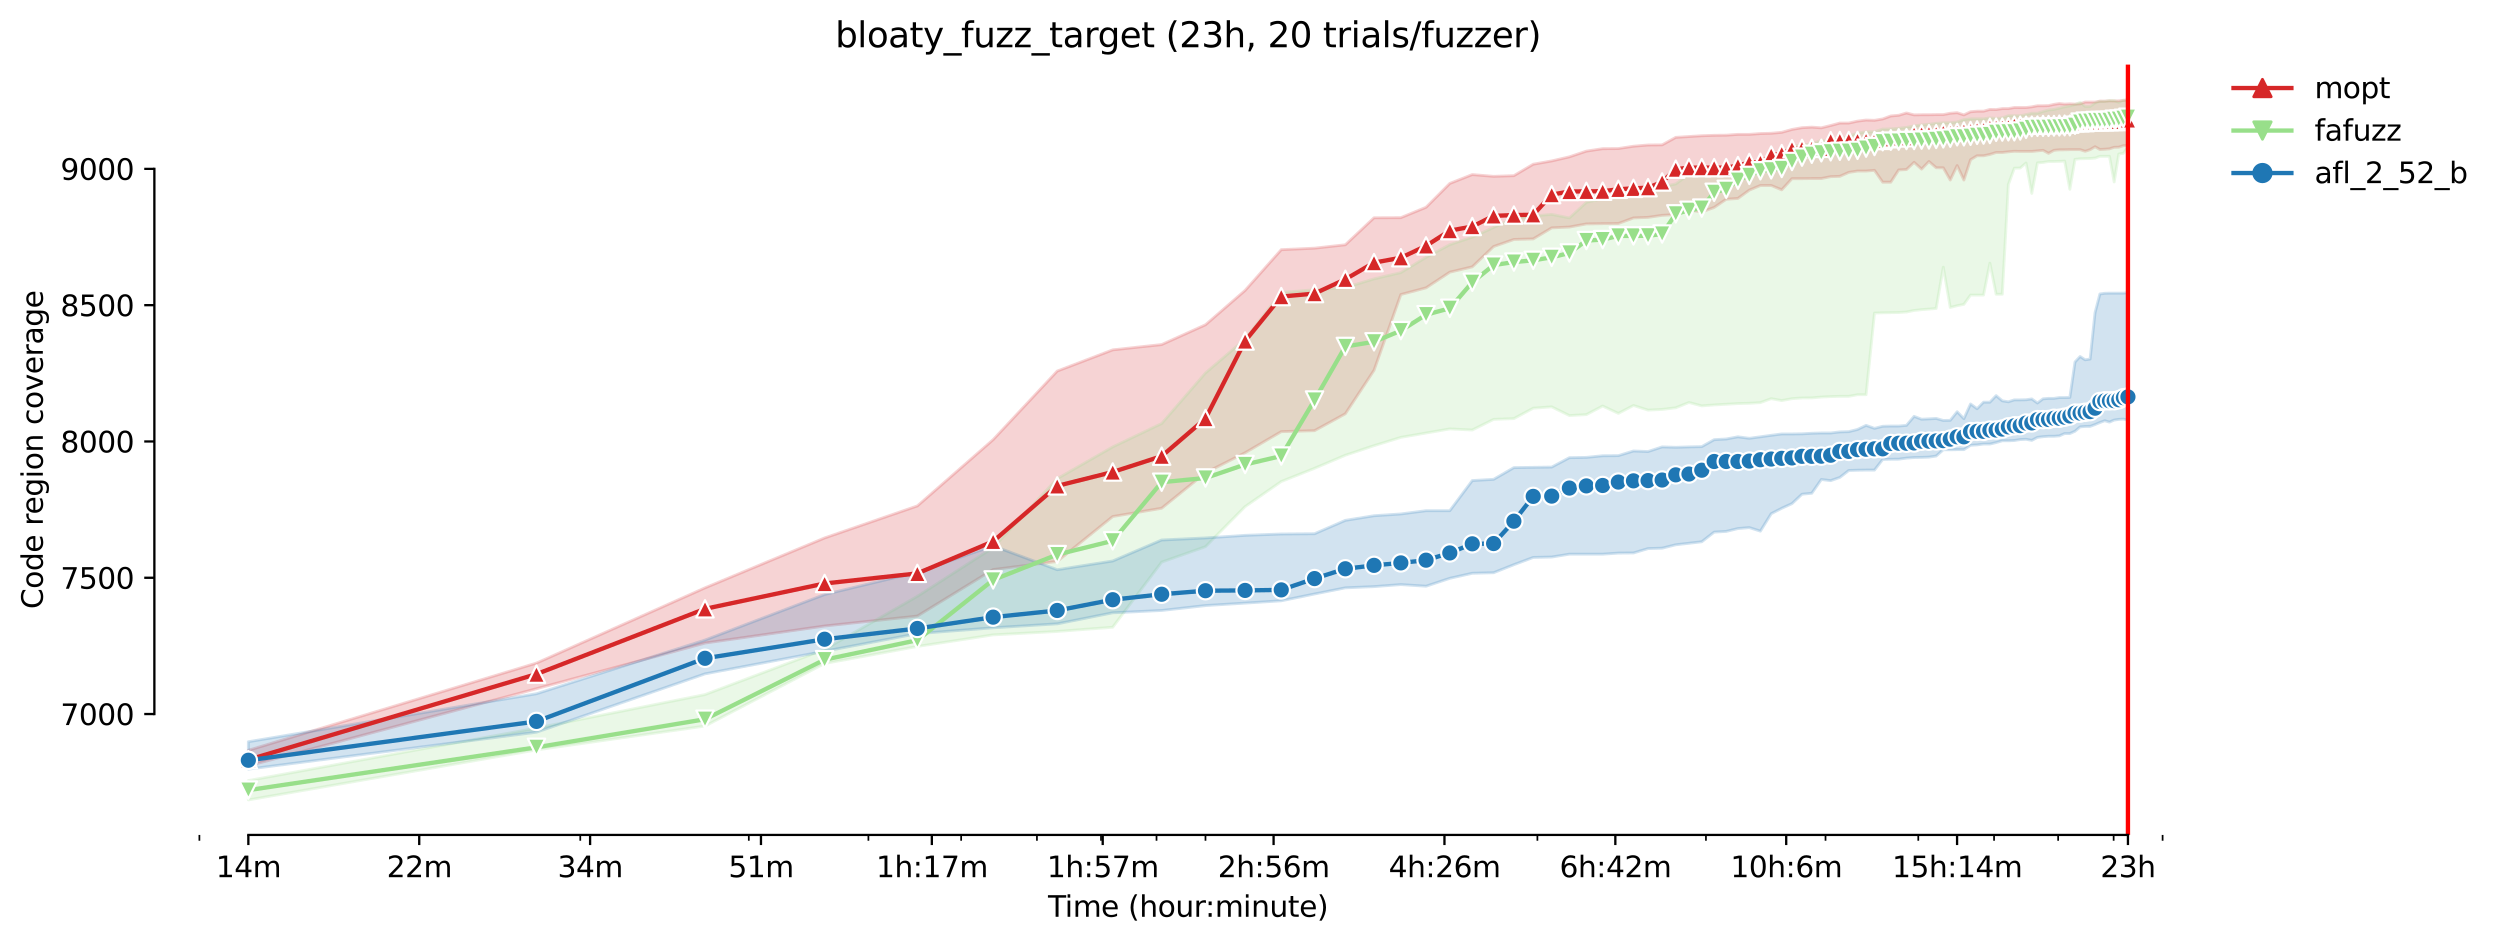 <?xml version="1.0" encoding="utf-8" standalone="no"?>
<!DOCTYPE svg PUBLIC "-//W3C//DTD SVG 1.1//EN"
  "http://www.w3.org/Graphics/SVG/1.1/DTD/svg11.dtd">
<svg height="325.986pt" version="1.1" viewBox="0 0 863.631 325.986" width="863.631pt" xmlns="http://www.w3.org/2000/svg" xmlns:xlink="http://www.w3.org/1999/xlink">
 <defs>
  <style type="text/css">*{stroke-linecap:butt;stroke-linejoin:round;}</style>
 </defs>
 <g id="figure_1">
  <g id="patch_1">
   <path d="M 0 325.986 
L 863.631 325.986 
L 863.631 0 
L 0 0 
z
" style="fill:#ffffff;"/>
  </g>
  <g id="axes_1">
   <g id="patch_2">
    <path d="M 53.328 288.43 
L 767.568 288.43 
L 767.568 22.318 
L 53.328 22.318 
z
" style="fill:#ffffff;"/>
   </g>
   <g id="PolyCollection_1">
    <defs>
     <path d="M 85.794 -66.793 
L 85.794 -61.423 
L 185.326 -88.073 
L 243.55 -103.846 
L 284.859 -109.732 
L 316.902 -113.169 
L 343.082 -129.223 
L 365.218 -132.05 
L 384.392 -147.549 
L 401.305 -150.413 
L 416.435 -162.655 
L 430.121 -169.576 
L 442.615 -176.874 
L 454.109 -177.211 
L 464.751 -183.043 
L 474.658 -198.055 
L 483.925 -224.241 
L 492.631 -226.549 
L 500.838 -231.963 
L 508.602 -233.8 
L 515.968 -240.815 
L 522.974 -243.264 
L 529.654 -243.447 
L 536.037 -247.266 
L 542.148 -247.548 
L 548.01 -248.631 
L 553.642 -248.725 
L 559.061 -248.772 
L 564.284 -250.703 
L 569.323 -250.891 
L 574.191 -251.598 
L 578.899 -251.833 
L 583.458 -253.387 
L 587.877 -252.775 
L 592.164 -254.325 
L 596.326 -257.154 
L 600.371 -257.436 
L 604.306 -260.308 
L 608.135 -261.909 
L 611.865 -261.909 
L 615.501 -260.402 
L 619.046 -264.263 
L 622.507 -264.263 
L 625.885 -264.31 
L 629.187 -264.31 
L 632.414 -264.958 
L 635.57 -265.064 
L 638.658 -266.429 
L 641.681 -266.9 
L 644.642 -266.9 
L 647.543 -267.135 
L 650.387 -263.039 
L 653.175 -263.039 
L 655.91 -267.277 
L 658.594 -267.418 
L 661.229 -269.9 
L 663.817 -267.559 
L 666.358 -270.196 
L 668.855 -268.03 
L 671.31 -268.016 
L 673.724 -263.792 
L 676.097 -268.783 
L 678.432 -263.792 
L 680.73 -270.808 
L 682.991 -272.173 
L 685.217 -272.173 
L 687.41 -272.63 
L 689.569 -273.303 
L 691.696 -273.303 
L 693.793 -273.539 
L 695.859 -273.724 
L 697.896 -273.68 
L 699.904 -273.68 
L 701.885 -273.68 
L 703.839 -273.868 
L 705.766 -274.057 
L 707.668 -273.021 
L 709.545 -274.057 
L 711.398 -274.232 
L 713.227 -274.245 
L 715.033 -274.292 
L 716.817 -274.292 
L 718.579 -274.292 
L 720.32 -273.727 
L 722.04 -274.292 
L 723.739 -275.303 
L 725.418 -274.339 
L 727.078 -274.434 
L 728.72 -274.575 
L 730.342 -275.093 
L 731.947 -275.14 
L 733.533 -275.658 
L 735.103 -275.705 
L 735.103 -291.572 
L 735.103 -291.572 
L 733.533 -291.29 
L 731.947 -291.148 
L 730.342 -291.101 
L 728.72 -291.148 
L 727.078 -291.054 
L 725.418 -291.054 
L 723.739 -290.725 
L 722.04 -290.725 
L 720.32 -290.725 
L 718.579 -290.113 
L 716.817 -290.018 
L 715.033 -290.113 
L 713.227 -290.018 
L 711.398 -290.207 
L 709.545 -289.924 
L 707.668 -289.501 
L 705.766 -289.453 
L 703.839 -289.453 
L 701.885 -289.077 
L 699.904 -288.841 
L 697.896 -288.841 
L 695.859 -288.848 
L 693.793 -288.465 
L 691.696 -288.465 
L 689.569 -288.135 
L 687.41 -288.182 
L 685.217 -287.57 
L 682.991 -287.57 
L 680.73 -287.382 
L 678.432 -286.299 
L 676.097 -287.052 
L 673.724 -286.864 
L 671.31 -286.393 
L 668.855 -286.393 
L 666.358 -286.351 
L 663.817 -286.346 
L 661.229 -286.299 
L 658.594 -286.958 
L 655.91 -286.158 
L 653.175 -285.922 
L 650.387 -284.886 
L 647.543 -284.415 
L 644.642 -284.51 
L 641.681 -284.133 
L 638.658 -283.474 
L 635.57 -283.474 
L 632.414 -282.626 
L 629.187 -281.832 
L 625.885 -282.061 
L 622.507 -281.873 
L 619.046 -281.261 
L 615.501 -280.272 
L 611.865 -279.942 
L 608.135 -279.849 
L 604.306 -279.566 
L 600.371 -279.566 
L 596.326 -279.283 
L 592.164 -279.236 
L 587.877 -279.095 
L 583.458 -278.816 
L 578.899 -278.53 
L 574.191 -275.94 
L 569.323 -275.893 
L 564.284 -275.469 
L 559.061 -274.669 
L 553.642 -274.622 
L 548.01 -273.774 
L 542.148 -271.8 
L 536.037 -270.384 
L 529.654 -269.254 
L 522.974 -265.299 
L 515.968 -265.064 
L 508.602 -265.676 
L 500.838 -262.615 
L 492.631 -254.376 
L 483.925 -250.797 
L 474.658 -250.75 
L 464.751 -241.427 
L 454.109 -240.25 
L 442.615 -239.732 
L 430.121 -225.658 
L 416.435 -213.789 
L 401.305 -206.961 
L 384.392 -205.125 
L 365.218 -197.794 
L 343.082 -174.097 
L 316.902 -151.213 
L 284.859 -140.149 
L 243.55 -122.916 
L 185.326 -96.925 
L 85.794 -66.793 
z
" id="m5c0ecc8610" style="stroke:#d62728;stroke-opacity:0.2;"/>
    </defs>
    <g clip-path="url(#p77236f81ea)">
     <use style="fill:#d62728;fill-opacity:0.2;stroke:#d62728;stroke-opacity:0.2;" x="0" xlink:href="#m5c0ecc8610" y="325.986"/>
    </g>
   </g>
   <g id="PolyCollection_2">
    <defs>
     <path d="M 85.794 -56.339 
L 85.794 -49.652 
L 185.326 -66.932 
L 243.55 -75.172 
L 284.859 -96.784 
L 316.902 -102.669 
L 343.082 -106.672 
L 365.218 -107.849 
L 384.392 -109.308 
L 401.305 -131.815 
L 416.435 -137.135 
L 430.121 -150.978 
L 442.615 -159.642 
L 454.109 -164.209 
L 464.751 -168.729 
L 474.658 -172.025 
L 483.925 -174.897 
L 492.631 -176.404 
L 500.838 -177.816 
L 508.602 -177.439 
L 515.968 -181.112 
L 522.974 -181.38 
L 529.654 -184.973 
L 536.037 -185.444 
L 542.148 -182.429 
L 548.01 -182.76 
L 553.642 -185.726 
L 559.061 -183.183 
L 564.284 -185.915 
L 569.323 -184.314 
L 574.191 -184.549 
L 578.899 -185.114 
L 583.458 -186.951 
L 587.877 -185.773 
L 592.164 -186.103 
L 596.326 -186.338 
L 600.371 -186.574 
L 604.306 -186.668 
L 608.135 -186.903 
L 611.865 -188.269 
L 615.501 -187.61 
L 619.046 -188.269 
L 622.507 -188.504 
L 625.885 -188.537 
L 629.187 -188.825 
L 632.414 -188.975 
L 635.57 -189.069 
L 638.658 -189.069 
L 641.681 -189.634 
L 644.642 -189.634 
L 647.543 -217.838 
L 650.387 -217.932 
L 653.175 -217.979 
L 655.91 -218.026 
L 658.594 -218.205 
L 661.229 -218.733 
L 663.817 -219.015 
L 666.358 -219.203 
L 668.855 -219.439 
L 671.31 -233.68 
L 673.724 -219.768 
L 676.097 -220.378 
L 678.432 -220.851 
L 680.73 -224.053 
L 682.991 -224.053 
L 685.217 -224.053 
L 687.41 -235.071 
L 689.569 -224.336 
L 691.696 -224.336 
L 693.793 -262.239 
L 695.859 -267.889 
L 697.896 -267.936 
L 699.904 -269.678 
L 701.885 -259.178 
L 703.839 -269.725 
L 705.766 -269.866 
L 707.668 -270.196 
L 709.545 -270.196 
L 711.398 -270.243 
L 713.227 -270.337 
L 715.033 -260.591 
L 716.817 -270.949 
L 718.579 -271.138 
L 720.32 -271.185 
L 722.04 -271.232 
L 723.739 -271.373 
L 725.418 -271.985 
L 727.078 -271.985 
L 728.72 -271.985 
L 730.342 -263.133 
L 731.947 -272.786 
L 733.533 -273.021 
L 735.103 -275.234 
L 735.103 -290.882 
L 735.103 -290.882 
L 733.533 -291.431 
L 731.947 -290.636 
L 730.342 -291.243 
L 728.72 -291.243 
L 727.078 -290.966 
L 725.418 -290.98 
L 723.739 -290.442 
L 722.04 -289.218 
L 720.32 -289.218 
L 718.579 -290.631 
L 716.817 -289.877 
L 715.033 -289.406 
L 713.227 -289.077 
L 711.398 -288.606 
L 709.545 -288.182 
L 707.668 -287.994 
L 705.766 -287.476 
L 703.839 -286.864 
L 701.885 -286.864 
L 699.904 -286.393 
L 697.896 -286.016 
L 695.859 -286.016 
L 693.793 -286.016 
L 691.696 -285.263 
L 689.569 -285.075 
L 687.41 -285.263 
L 685.217 -284.942 
L 682.991 -284.933 
L 680.73 -284.933 
L 678.432 -284.651 
L 676.097 -283.85 
L 673.724 -283.568 
L 671.31 -283.568 
L 668.855 -283.38 
L 666.358 -283.05 
L 663.817 -282.815 
L 661.229 -282.485 
L 658.594 -281.967 
L 655.91 -281.685 
L 653.175 -281.449 
L 650.387 -281.402 
L 647.543 -280.46 
L 644.642 -280.46 
L 641.681 -279.989 
L 638.658 -279.001 
L 635.57 -277.729 
L 632.414 -276.79 
L 629.187 -277.541 
L 625.885 -276.27 
L 622.507 -275.893 
L 619.046 -275.516 
L 615.501 -273.223 
L 611.865 -271.797 
L 608.135 -270.667 
L 604.306 -268.83 
L 600.371 -268.225 
L 596.326 -267.418 
L 592.164 -265.676 
L 587.877 -265.676 
L 583.458 -265.77 
L 578.899 -262.435 
L 574.191 -261.532 
L 569.323 -260.779 
L 564.284 -259.508 
L 559.061 -258.472 
L 553.642 -257.436 
L 548.01 -256.071 
L 542.148 -250.703 
L 536.037 -251.927 
L 529.654 -251.409 
L 522.974 -250.515 
L 515.968 -247.412 
L 508.602 -244.064 
L 500.838 -241.474 
L 492.631 -237.096 
L 483.925 -231.822 
L 474.658 -229.647 
L 464.751 -226.643 
L 454.109 -225.889 
L 442.615 -224.948 
L 430.121 -208.845 
L 416.435 -197.143 
L 401.305 -179.683 
L 384.392 -171.601 
L 365.218 -160.63 
L 343.082 -136.806 
L 316.902 -119.996 
L 284.859 -101.634 
L 243.55 -86.049 
L 185.326 -74.466 
L 85.794 -56.339 
z
" id="m89652791a6" style="stroke:#98df8a;stroke-opacity:0.2;"/>
    </defs>
    <g clip-path="url(#p77236f81ea)">
     <use style="fill:#98df8a;fill-opacity:0.2;stroke:#98df8a;stroke-opacity:0.2;" x="0" xlink:href="#m89652791a6" y="325.986"/>
    </g>
   </g>
   <g id="PolyCollection_3">
    <defs>
     <path d="M 85.794 -69.757 
L 85.794 -60.293 
L 185.326 -73.053 
L 243.55 -93.205 
L 284.859 -101.021 
L 316.902 -107.095 
L 343.082 -109.12 
L 365.218 -110.485 
L 384.392 -114.299 
L 401.305 -115.1 
L 416.435 -116.795 
L 430.121 -117.642 
L 442.615 -118.443 
L 454.109 -120.797 
L 464.751 -122.916 
L 474.658 -123.339 
L 483.925 -124.046 
L 492.631 -123.481 
L 500.838 -126.212 
L 508.602 -127.954 
L 515.968 -128.142 
L 522.974 -130.92 
L 529.654 -133.416 
L 536.037 -133.557 
L 542.148 -134.546 
L 548.01 -134.546 
L 553.642 -134.546 
L 559.061 -134.922 
L 564.284 -134.969 
L 569.323 -136.476 
L 574.191 -136.617 
L 578.899 -137.794 
L 583.458 -138.312 
L 587.877 -138.83 
L 592.164 -142.173 
L 596.326 -142.409 
L 600.371 -143.397 
L 604.306 -143.727 
L 608.135 -142.503 
L 611.865 -148.53 
L 615.501 -150.401 
L 619.046 -152.014 
L 622.507 -155.263 
L 625.885 -155.592 
L 629.187 -160.348 
L 632.414 -159.952 
L 635.57 -161.054 
L 638.658 -163.455 
L 641.681 -163.55 
L 644.642 -163.597 
L 647.543 -163.597 
L 650.387 -167.269 
L 653.175 -167.335 
L 655.91 -167.363 
L 658.594 -167.74 
L 661.229 -167.928 
L 663.817 -167.976 
L 666.358 -168.07 
L 668.855 -168.446 
L 671.31 -170.612 
L 673.724 -170.612 
L 676.097 -170.659 
L 678.432 -170.659 
L 680.73 -172.166 
L 682.991 -172.307 
L 685.217 -172.59 
L 687.41 -172.59 
L 689.569 -173.108 
L 691.696 -173.72 
L 693.793 -173.72 
L 695.859 -173.814 
L 697.896 -174.144 
L 699.904 -174.238 
L 701.885 -173.861 
L 703.839 -174.897 
L 705.766 -175.132 
L 707.668 -175.274 
L 709.545 -175.274 
L 711.398 -175.415 
L 713.227 -176.215 
L 715.033 -176.215 
L 716.817 -177.016 
L 718.579 -178.522 
L 720.32 -178.664 
L 722.04 -178.693 
L 723.739 -179.323 
L 725.418 -180.029 
L 727.078 -180.641 
L 728.72 -180.17 
L 730.342 -180.877 
L 731.947 -181.112 
L 733.533 -181.206 
L 735.103 -180.83 
L 735.103 -224.854 
L 735.103 -224.854 
L 733.533 -224.712 
L 731.947 -224.712 
L 730.342 -224.712 
L 728.72 -224.712 
L 727.078 -224.665 
L 725.418 -224.43 
L 723.739 -217.979 
L 722.04 -201.955 
L 720.32 -201.688 
L 718.579 -202.823 
L 716.817 -200.935 
L 715.033 -188.693 
L 713.227 -188.646 
L 711.398 -188.646 
L 709.545 -188.363 
L 707.668 -188.363 
L 705.766 -188.21 
L 703.839 -186.762 
L 701.885 -188.175 
L 699.904 -187.892 
L 697.896 -187.845 
L 695.859 -187.845 
L 693.793 -187.186 
L 691.696 -187.516 
L 689.569 -189.305 
L 687.41 -187.045 
L 685.217 -187.045 
L 682.991 -184.785 
L 680.73 -186.433 
L 678.432 -181.348 
L 676.097 -183.749 
L 673.724 -180.782 
L 671.31 -180.735 
L 668.855 -181.43 
L 666.358 -181.286 
L 663.817 -181.159 
L 661.229 -182.148 
L 658.594 -179.04 
L 655.91 -178.805 
L 653.175 -178.805 
L 650.387 -178.724 
L 647.543 -178.005 
L 644.642 -179.04 
L 641.681 -177.628 
L 638.658 -176.874 
L 635.57 -176.78 
L 632.414 -176.404 
L 629.187 -176.404 
L 625.885 -176.309 
L 622.507 -176.121 
L 619.046 -176.074 
L 615.501 -176.074 
L 611.865 -175.603 
L 608.135 -175.085 
L 604.306 -174.567 
L 600.371 -175.085 
L 596.326 -174.332 
L 592.164 -174.097 
L 587.877 -171.695 
L 583.458 -171.601 
L 578.899 -171.46 
L 574.191 -171.601 
L 569.323 -170 
L 564.284 -170.188 
L 559.061 -168.588 
L 553.642 -168.541 
L 548.01 -167.976 
L 542.148 -167.881 
L 536.037 -164.633 
L 529.654 -164.538 
L 522.974 -164.444 
L 515.968 -160.395 
L 508.602 -159.971 
L 500.838 -149.565 
L 492.631 -149.565 
L 483.925 -148.435 
L 474.658 -147.823 
L 464.751 -146.222 
L 454.109 -141.608 
L 442.615 -141.514 
L 430.121 -141.048 
L 416.435 -140.149 
L 401.305 -139.442 
L 384.392 -132.191 
L 365.218 -129.178 
L 343.082 -137.418 
L 316.902 -128.334 
L 284.859 -120.609 
L 243.55 -104.882 
L 185.326 -86.331 
L 85.794 -69.757 
z
" id="m7a8feb4e92" style="stroke:#1f77b4;stroke-opacity:0.2;"/>
    </defs>
    <g clip-path="url(#p77236f81ea)">
     <use style="fill:#1f77b4;fill-opacity:0.2;stroke:#1f77b4;stroke-opacity:0.2;" x="0" xlink:href="#m7a8feb4e92" y="325.986"/>
    </g>
   </g>
   <g id="matplotlib.axis_1">
    <g id="xtick_1">
     <g id="line2d_1">
      <defs>
       <path d="M 0 0 
L 0 3.5 
" id="mdcfe82b6c1" style="stroke:#000000;stroke-width:0.8;"/>
      </defs>
      <g>
       <use style="stroke:#000000;stroke-width:0.8;" x="85.794" xlink:href="#mdcfe82b6c1" y="288.43"/>
      </g>
     </g>
     <g id="text_1">
      <!-- 14m -->
      <g transform="translate(74.561 303.029)scale(0.1 -0.1)">
       <defs>
        <path d="M 794 531 
L 1825 531 
L 1825 4091 
L 703 3866 
L 703 4441 
L 1819 4666 
L 2450 4666 
L 2450 531 
L 3481 531 
L 3481 0 
L 794 0 
L 794 531 
z
" id="DejaVuSans-31" transform="scale(0.016)"/>
        <path d="M 2419 4116 
L 825 1625 
L 2419 1625 
L 2419 4116 
z
M 2253 4666 
L 3047 4666 
L 3047 1625 
L 3713 1625 
L 3713 1100 
L 3047 1100 
L 3047 0 
L 2419 0 
L 2419 1100 
L 313 1100 
L 313 1709 
L 2253 4666 
z
" id="DejaVuSans-34" transform="scale(0.016)"/>
        <path d="M 3328 2828 
Q 3544 3216 3844 3400 
Q 4144 3584 4550 3584 
Q 5097 3584 5394 3201 
Q 5691 2819 5691 2113 
L 5691 0 
L 5113 0 
L 5113 2094 
Q 5113 2597 4934 2840 
Q 4756 3084 4391 3084 
Q 3944 3084 3684 2787 
Q 3425 2491 3425 1978 
L 3425 0 
L 2847 0 
L 2847 2094 
Q 2847 2600 2669 2842 
Q 2491 3084 2119 3084 
Q 1678 3084 1418 2786 
Q 1159 2488 1159 1978 
L 1159 0 
L 581 0 
L 581 3500 
L 1159 3500 
L 1159 2956 
Q 1356 3278 1631 3431 
Q 1906 3584 2284 3584 
Q 2666 3584 2933 3390 
Q 3200 3197 3328 2828 
z
" id="DejaVuSans-6d" transform="scale(0.016)"/>
       </defs>
       <use xlink:href="#DejaVuSans-31"/>
       <use x="63.623" xlink:href="#DejaVuSans-34"/>
       <use x="127.246" xlink:href="#DejaVuSans-6d"/>
      </g>
     </g>
    </g>
    <g id="xtick_2">
     <g id="line2d_2">
      <g>
       <use style="stroke:#000000;stroke-width:0.8;" x="144.822" xlink:href="#mdcfe82b6c1" y="288.43"/>
      </g>
     </g>
     <g id="text_2">
      <!-- 22m -->
      <g transform="translate(133.589 303.029)scale(0.1 -0.1)">
       <defs>
        <path d="M 1228 531 
L 3431 531 
L 3431 0 
L 469 0 
L 469 531 
Q 828 903 1448 1529 
Q 2069 2156 2228 2338 
Q 2531 2678 2651 2914 
Q 2772 3150 2772 3378 
Q 2772 3750 2511 3984 
Q 2250 4219 1831 4219 
Q 1534 4219 1204 4116 
Q 875 4013 500 3803 
L 500 4441 
Q 881 4594 1212 4672 
Q 1544 4750 1819 4750 
Q 2544 4750 2975 4387 
Q 3406 4025 3406 3419 
Q 3406 3131 3298 2873 
Q 3191 2616 2906 2266 
Q 2828 2175 2409 1742 
Q 1991 1309 1228 531 
z
" id="DejaVuSans-32" transform="scale(0.016)"/>
       </defs>
       <use xlink:href="#DejaVuSans-32"/>
       <use x="63.623" xlink:href="#DejaVuSans-32"/>
       <use x="127.246" xlink:href="#DejaVuSans-6d"/>
      </g>
     </g>
    </g>
    <g id="xtick_3">
     <g id="line2d_3">
      <g>
       <use style="stroke:#000000;stroke-width:0.8;" x="203.85" xlink:href="#mdcfe82b6c1" y="288.43"/>
      </g>
     </g>
     <g id="text_3">
      <!-- 34m -->
      <g transform="translate(192.617 303.029)scale(0.1 -0.1)">
       <defs>
        <path d="M 2597 2516 
Q 3050 2419 3304 2112 
Q 3559 1806 3559 1356 
Q 3559 666 3084 287 
Q 2609 -91 1734 -91 
Q 1441 -91 1130 -33 
Q 819 25 488 141 
L 488 750 
Q 750 597 1062 519 
Q 1375 441 1716 441 
Q 2309 441 2620 675 
Q 2931 909 2931 1356 
Q 2931 1769 2642 2001 
Q 2353 2234 1838 2234 
L 1294 2234 
L 1294 2753 
L 1863 2753 
Q 2328 2753 2575 2939 
Q 2822 3125 2822 3475 
Q 2822 3834 2567 4026 
Q 2313 4219 1838 4219 
Q 1578 4219 1281 4162 
Q 984 4106 628 3988 
L 628 4550 
Q 988 4650 1302 4700 
Q 1616 4750 1894 4750 
Q 2613 4750 3031 4423 
Q 3450 4097 3450 3541 
Q 3450 3153 3228 2886 
Q 3006 2619 2597 2516 
z
" id="DejaVuSans-33" transform="scale(0.016)"/>
       </defs>
       <use xlink:href="#DejaVuSans-33"/>
       <use x="63.623" xlink:href="#DejaVuSans-34"/>
       <use x="127.246" xlink:href="#DejaVuSans-6d"/>
      </g>
     </g>
    </g>
    <g id="xtick_4">
     <g id="line2d_4">
      <g>
       <use style="stroke:#000000;stroke-width:0.8;" x="262.878" xlink:href="#mdcfe82b6c1" y="288.43"/>
      </g>
     </g>
     <g id="text_4">
      <!-- 51m -->
      <g transform="translate(251.646 303.029)scale(0.1 -0.1)">
       <defs>
        <path d="M 691 4666 
L 3169 4666 
L 3169 4134 
L 1269 4134 
L 1269 2991 
Q 1406 3038 1543 3061 
Q 1681 3084 1819 3084 
Q 2600 3084 3056 2656 
Q 3513 2228 3513 1497 
Q 3513 744 3044 326 
Q 2575 -91 1722 -91 
Q 1428 -91 1123 -41 
Q 819 9 494 109 
L 494 744 
Q 775 591 1075 516 
Q 1375 441 1709 441 
Q 2250 441 2565 725 
Q 2881 1009 2881 1497 
Q 2881 1984 2565 2268 
Q 2250 2553 1709 2553 
Q 1456 2553 1204 2497 
Q 953 2441 691 2322 
L 691 4666 
z
" id="DejaVuSans-35" transform="scale(0.016)"/>
       </defs>
       <use xlink:href="#DejaVuSans-35"/>
       <use x="63.623" xlink:href="#DejaVuSans-31"/>
       <use x="127.246" xlink:href="#DejaVuSans-6d"/>
      </g>
     </g>
    </g>
    <g id="xtick_5">
     <g id="line2d_5">
      <g>
       <use style="stroke:#000000;stroke-width:0.8;" x="321.907" xlink:href="#mdcfe82b6c1" y="288.43"/>
      </g>
     </g>
     <g id="text_5">
      <!-- 1h:17m -->
      <g transform="translate(302.639 303.029)scale(0.1 -0.1)">
       <defs>
        <path d="M 3513 2113 
L 3513 0 
L 2938 0 
L 2938 2094 
Q 2938 2591 2744 2837 
Q 2550 3084 2163 3084 
Q 1697 3084 1428 2787 
Q 1159 2491 1159 1978 
L 1159 0 
L 581 0 
L 581 4863 
L 1159 4863 
L 1159 2956 
Q 1366 3272 1645 3428 
Q 1925 3584 2291 3584 
Q 2894 3584 3203 3211 
Q 3513 2838 3513 2113 
z
" id="DejaVuSans-68" transform="scale(0.016)"/>
        <path d="M 750 794 
L 1409 794 
L 1409 0 
L 750 0 
L 750 794 
z
M 750 3309 
L 1409 3309 
L 1409 2516 
L 750 2516 
L 750 3309 
z
" id="DejaVuSans-3a" transform="scale(0.016)"/>
        <path d="M 525 4666 
L 3525 4666 
L 3525 4397 
L 1831 0 
L 1172 0 
L 2766 4134 
L 525 4134 
L 525 4666 
z
" id="DejaVuSans-37" transform="scale(0.016)"/>
       </defs>
       <use xlink:href="#DejaVuSans-31"/>
       <use x="63.623" xlink:href="#DejaVuSans-68"/>
       <use x="127.002" xlink:href="#DejaVuSans-3a"/>
       <use x="160.693" xlink:href="#DejaVuSans-31"/>
       <use x="224.316" xlink:href="#DejaVuSans-37"/>
       <use x="287.939" xlink:href="#DejaVuSans-6d"/>
      </g>
     </g>
    </g>
    <g id="xtick_6">
     <g id="line2d_6">
      <g>
       <use style="stroke:#000000;stroke-width:0.8;" x="380.935" xlink:href="#mdcfe82b6c1" y="288.43"/>
      </g>
     </g>
     <g id="text_6">
      <!-- 1h:57m -->
      <g transform="translate(361.668 303.029)scale(0.1 -0.1)">
       <use xlink:href="#DejaVuSans-31"/>
       <use x="63.623" xlink:href="#DejaVuSans-68"/>
       <use x="127.002" xlink:href="#DejaVuSans-3a"/>
       <use x="160.693" xlink:href="#DejaVuSans-35"/>
       <use x="224.316" xlink:href="#DejaVuSans-37"/>
       <use x="287.939" xlink:href="#DejaVuSans-6d"/>
      </g>
     </g>
    </g>
    <g id="xtick_7">
     <g id="line2d_7">
      <g>
       <use style="stroke:#000000;stroke-width:0.8;" x="439.963" xlink:href="#mdcfe82b6c1" y="288.43"/>
      </g>
     </g>
     <g id="text_7">
      <!-- 2h:56m -->
      <g transform="translate(420.696 303.029)scale(0.1 -0.1)">
       <defs>
        <path d="M 2113 2584 
Q 1688 2584 1439 2293 
Q 1191 2003 1191 1497 
Q 1191 994 1439 701 
Q 1688 409 2113 409 
Q 2538 409 2786 701 
Q 3034 994 3034 1497 
Q 3034 2003 2786 2293 
Q 2538 2584 2113 2584 
z
M 3366 4563 
L 3366 3988 
Q 3128 4100 2886 4159 
Q 2644 4219 2406 4219 
Q 1781 4219 1451 3797 
Q 1122 3375 1075 2522 
Q 1259 2794 1537 2939 
Q 1816 3084 2150 3084 
Q 2853 3084 3261 2657 
Q 3669 2231 3669 1497 
Q 3669 778 3244 343 
Q 2819 -91 2113 -91 
Q 1303 -91 875 529 
Q 447 1150 447 2328 
Q 447 3434 972 4092 
Q 1497 4750 2381 4750 
Q 2619 4750 2861 4703 
Q 3103 4656 3366 4563 
z
" id="DejaVuSans-36" transform="scale(0.016)"/>
       </defs>
       <use xlink:href="#DejaVuSans-32"/>
       <use x="63.623" xlink:href="#DejaVuSans-68"/>
       <use x="127.002" xlink:href="#DejaVuSans-3a"/>
       <use x="160.693" xlink:href="#DejaVuSans-35"/>
       <use x="224.316" xlink:href="#DejaVuSans-36"/>
       <use x="287.939" xlink:href="#DejaVuSans-6d"/>
      </g>
     </g>
    </g>
    <g id="xtick_8">
     <g id="line2d_8">
      <g>
       <use style="stroke:#000000;stroke-width:0.8;" x="498.991" xlink:href="#mdcfe82b6c1" y="288.43"/>
      </g>
     </g>
     <g id="text_8">
      <!-- 4h:26m -->
      <g transform="translate(479.724 303.029)scale(0.1 -0.1)">
       <use xlink:href="#DejaVuSans-34"/>
       <use x="63.623" xlink:href="#DejaVuSans-68"/>
       <use x="127.002" xlink:href="#DejaVuSans-3a"/>
       <use x="160.693" xlink:href="#DejaVuSans-32"/>
       <use x="224.316" xlink:href="#DejaVuSans-36"/>
       <use x="287.939" xlink:href="#DejaVuSans-6d"/>
      </g>
     </g>
    </g>
    <g id="xtick_9">
     <g id="line2d_9">
      <g>
       <use style="stroke:#000000;stroke-width:0.8;" x="558.02" xlink:href="#mdcfe82b6c1" y="288.43"/>
      </g>
     </g>
     <g id="text_9">
      <!-- 6h:42m -->
      <g transform="translate(538.752 303.029)scale(0.1 -0.1)">
       <use xlink:href="#DejaVuSans-36"/>
       <use x="63.623" xlink:href="#DejaVuSans-68"/>
       <use x="127.002" xlink:href="#DejaVuSans-3a"/>
       <use x="160.693" xlink:href="#DejaVuSans-34"/>
       <use x="224.316" xlink:href="#DejaVuSans-32"/>
       <use x="287.939" xlink:href="#DejaVuSans-6d"/>
      </g>
     </g>
    </g>
    <g id="xtick_10">
     <g id="line2d_10">
      <g>
       <use style="stroke:#000000;stroke-width:0.8;" x="617.048" xlink:href="#mdcfe82b6c1" y="288.43"/>
      </g>
     </g>
     <g id="text_10">
      <!-- 10h:6m -->
      <g transform="translate(597.781 303.029)scale(0.1 -0.1)">
       <defs>
        <path d="M 2034 4250 
Q 1547 4250 1301 3770 
Q 1056 3291 1056 2328 
Q 1056 1369 1301 889 
Q 1547 409 2034 409 
Q 2525 409 2770 889 
Q 3016 1369 3016 2328 
Q 3016 3291 2770 3770 
Q 2525 4250 2034 4250 
z
M 2034 4750 
Q 2819 4750 3233 4129 
Q 3647 3509 3647 2328 
Q 3647 1150 3233 529 
Q 2819 -91 2034 -91 
Q 1250 -91 836 529 
Q 422 1150 422 2328 
Q 422 3509 836 4129 
Q 1250 4750 2034 4750 
z
" id="DejaVuSans-30" transform="scale(0.016)"/>
       </defs>
       <use xlink:href="#DejaVuSans-31"/>
       <use x="63.623" xlink:href="#DejaVuSans-30"/>
       <use x="127.246" xlink:href="#DejaVuSans-68"/>
       <use x="190.625" xlink:href="#DejaVuSans-3a"/>
       <use x="224.316" xlink:href="#DejaVuSans-36"/>
       <use x="287.939" xlink:href="#DejaVuSans-6d"/>
      </g>
     </g>
    </g>
    <g id="xtick_11">
     <g id="line2d_11">
      <g>
       <use style="stroke:#000000;stroke-width:0.8;" x="676.076" xlink:href="#mdcfe82b6c1" y="288.43"/>
      </g>
     </g>
     <g id="text_11">
      <!-- 15h:14m -->
      <g transform="translate(653.628 303.029)scale(0.1 -0.1)">
       <use xlink:href="#DejaVuSans-31"/>
       <use x="63.623" xlink:href="#DejaVuSans-35"/>
       <use x="127.246" xlink:href="#DejaVuSans-68"/>
       <use x="190.625" xlink:href="#DejaVuSans-3a"/>
       <use x="224.316" xlink:href="#DejaVuSans-31"/>
       <use x="287.939" xlink:href="#DejaVuSans-34"/>
       <use x="351.562" xlink:href="#DejaVuSans-6d"/>
      </g>
     </g>
    </g>
    <g id="xtick_12">
     <g id="line2d_12">
      <g>
       <use style="stroke:#000000;stroke-width:0.8;" x="735.104" xlink:href="#mdcfe82b6c1" y="288.43"/>
      </g>
     </g>
     <g id="text_12">
      <!-- 23h -->
      <g transform="translate(725.573 303.029)scale(0.1 -0.1)">
       <use xlink:href="#DejaVuSans-32"/>
       <use x="63.623" xlink:href="#DejaVuSans-33"/>
       <use x="127.246" xlink:href="#DejaVuSans-68"/>
      </g>
     </g>
    </g>
    <g id="xtick_13">
     <g id="line2d_13">
      <defs>
       <path d="M 0 0 
L 0 2 
" id="m02138f7fb2" style="stroke:#000000;stroke-width:0.6;"/>
      </defs>
      <g>
       <use style="stroke:#000000;stroke-width:0.6;" x="68.88" xlink:href="#m02138f7fb2" y="288.43"/>
      </g>
     </g>
    </g>
    <g id="xtick_14">
     <g id="line2d_14">
      <g>
       <use style="stroke:#000000;stroke-width:0.6;" x="200.456" xlink:href="#m02138f7fb2" y="288.43"/>
      </g>
     </g>
    </g>
    <g id="xtick_15">
     <g id="line2d_15">
      <g>
       <use style="stroke:#000000;stroke-width:0.6;" x="258.679" xlink:href="#m02138f7fb2" y="288.43"/>
      </g>
     </g>
    </g>
    <g id="xtick_16">
     <g id="line2d_16">
      <g>
       <use style="stroke:#000000;stroke-width:0.6;" x="299.989" xlink:href="#m02138f7fb2" y="288.43"/>
      </g>
     </g>
    </g>
    <g id="xtick_17">
     <g id="line2d_17">
      <g>
       <use style="stroke:#000000;stroke-width:0.6;" x="332.031" xlink:href="#m02138f7fb2" y="288.43"/>
      </g>
     </g>
    </g>
    <g id="xtick_18">
     <g id="line2d_18">
      <g>
       <use style="stroke:#000000;stroke-width:0.6;" x="358.212" xlink:href="#m02138f7fb2" y="288.43"/>
      </g>
     </g>
    </g>
    <g id="xtick_19">
     <g id="line2d_19">
      <g>
       <use style="stroke:#000000;stroke-width:0.6;" x="380.347" xlink:href="#m02138f7fb2" y="288.43"/>
      </g>
     </g>
    </g>
    <g id="xtick_20">
     <g id="line2d_20">
      <g>
       <use style="stroke:#000000;stroke-width:0.6;" x="399.522" xlink:href="#m02138f7fb2" y="288.43"/>
      </g>
     </g>
    </g>
    <g id="xtick_21">
     <g id="line2d_21">
      <g>
       <use style="stroke:#000000;stroke-width:0.6;" x="416.435" xlink:href="#m02138f7fb2" y="288.43"/>
      </g>
     </g>
    </g>
    <g id="xtick_22">
     <g id="line2d_22">
      <g>
       <use style="stroke:#000000;stroke-width:0.6;" x="531.097" xlink:href="#m02138f7fb2" y="288.43"/>
      </g>
     </g>
    </g>
    <g id="xtick_23">
     <g id="line2d_23">
      <g>
       <use style="stroke:#000000;stroke-width:0.6;" x="589.32" xlink:href="#m02138f7fb2" y="288.43"/>
      </g>
     </g>
    </g>
    <g id="xtick_24">
     <g id="line2d_24">
      <g>
       <use style="stroke:#000000;stroke-width:0.6;" x="630.63" xlink:href="#m02138f7fb2" y="288.43"/>
      </g>
     </g>
    </g>
    <g id="xtick_25">
     <g id="line2d_25">
      <g>
       <use style="stroke:#000000;stroke-width:0.6;" x="662.672" xlink:href="#m02138f7fb2" y="288.43"/>
      </g>
     </g>
    </g>
    <g id="xtick_26">
     <g id="line2d_26">
      <g>
       <use style="stroke:#000000;stroke-width:0.6;" x="688.853" xlink:href="#m02138f7fb2" y="288.43"/>
      </g>
     </g>
    </g>
    <g id="xtick_27">
     <g id="line2d_27">
      <g>
       <use style="stroke:#000000;stroke-width:0.6;" x="710.988" xlink:href="#m02138f7fb2" y="288.43"/>
      </g>
     </g>
    </g>
    <g id="xtick_28">
     <g id="line2d_28">
      <g>
       <use style="stroke:#000000;stroke-width:0.6;" x="730.163" xlink:href="#m02138f7fb2" y="288.43"/>
      </g>
     </g>
    </g>
    <g id="xtick_29">
     <g id="line2d_29">
      <g>
       <use style="stroke:#000000;stroke-width:0.6;" x="747.076" xlink:href="#m02138f7fb2" y="288.43"/>
      </g>
     </g>
    </g>
    <g id="text_13">
     <!-- Time (hour:minute) -->
     <g transform="translate(362.041 316.707)scale(0.1 -0.1)">
      <defs>
       <path d="M -19 4666 
L 3928 4666 
L 3928 4134 
L 2272 4134 
L 2272 0 
L 1638 0 
L 1638 4134 
L -19 4134 
L -19 4666 
z
" id="DejaVuSans-54" transform="scale(0.016)"/>
       <path d="M 603 3500 
L 1178 3500 
L 1178 0 
L 603 0 
L 603 3500 
z
M 603 4863 
L 1178 4863 
L 1178 4134 
L 603 4134 
L 603 4863 
z
" id="DejaVuSans-69" transform="scale(0.016)"/>
       <path d="M 3597 1894 
L 3597 1613 
L 953 1613 
Q 991 1019 1311 708 
Q 1631 397 2203 397 
Q 2534 397 2845 478 
Q 3156 559 3463 722 
L 3463 178 
Q 3153 47 2828 -22 
Q 2503 -91 2169 -91 
Q 1331 -91 842 396 
Q 353 884 353 1716 
Q 353 2575 817 3079 
Q 1281 3584 2069 3584 
Q 2775 3584 3186 3129 
Q 3597 2675 3597 1894 
z
M 3022 2063 
Q 3016 2534 2758 2815 
Q 2500 3097 2075 3097 
Q 1594 3097 1305 2825 
Q 1016 2553 972 2059 
L 3022 2063 
z
" id="DejaVuSans-65" transform="scale(0.016)"/>
       <path id="DejaVuSans-20" transform="scale(0.016)"/>
       <path d="M 1984 4856 
Q 1566 4138 1362 3434 
Q 1159 2731 1159 2009 
Q 1159 1288 1364 580 
Q 1569 -128 1984 -844 
L 1484 -844 
Q 1016 -109 783 600 
Q 550 1309 550 2009 
Q 550 2706 781 3412 
Q 1013 4119 1484 4856 
L 1984 4856 
z
" id="DejaVuSans-28" transform="scale(0.016)"/>
       <path d="M 1959 3097 
Q 1497 3097 1228 2736 
Q 959 2375 959 1747 
Q 959 1119 1226 758 
Q 1494 397 1959 397 
Q 2419 397 2687 759 
Q 2956 1122 2956 1747 
Q 2956 2369 2687 2733 
Q 2419 3097 1959 3097 
z
M 1959 3584 
Q 2709 3584 3137 3096 
Q 3566 2609 3566 1747 
Q 3566 888 3137 398 
Q 2709 -91 1959 -91 
Q 1206 -91 779 398 
Q 353 888 353 1747 
Q 353 2609 779 3096 
Q 1206 3584 1959 3584 
z
" id="DejaVuSans-6f" transform="scale(0.016)"/>
       <path d="M 544 1381 
L 544 3500 
L 1119 3500 
L 1119 1403 
Q 1119 906 1312 657 
Q 1506 409 1894 409 
Q 2359 409 2629 706 
Q 2900 1003 2900 1516 
L 2900 3500 
L 3475 3500 
L 3475 0 
L 2900 0 
L 2900 538 
Q 2691 219 2414 64 
Q 2138 -91 1772 -91 
Q 1169 -91 856 284 
Q 544 659 544 1381 
z
M 1991 3584 
L 1991 3584 
z
" id="DejaVuSans-75" transform="scale(0.016)"/>
       <path d="M 2631 2963 
Q 2534 3019 2420 3045 
Q 2306 3072 2169 3072 
Q 1681 3072 1420 2755 
Q 1159 2438 1159 1844 
L 1159 0 
L 581 0 
L 581 3500 
L 1159 3500 
L 1159 2956 
Q 1341 3275 1631 3429 
Q 1922 3584 2338 3584 
Q 2397 3584 2469 3576 
Q 2541 3569 2628 3553 
L 2631 2963 
z
" id="DejaVuSans-72" transform="scale(0.016)"/>
       <path d="M 3513 2113 
L 3513 0 
L 2938 0 
L 2938 2094 
Q 2938 2591 2744 2837 
Q 2550 3084 2163 3084 
Q 1697 3084 1428 2787 
Q 1159 2491 1159 1978 
L 1159 0 
L 581 0 
L 581 3500 
L 1159 3500 
L 1159 2956 
Q 1366 3272 1645 3428 
Q 1925 3584 2291 3584 
Q 2894 3584 3203 3211 
Q 3513 2838 3513 2113 
z
" id="DejaVuSans-6e" transform="scale(0.016)"/>
       <path d="M 1172 4494 
L 1172 3500 
L 2356 3500 
L 2356 3053 
L 1172 3053 
L 1172 1153 
Q 1172 725 1289 603 
Q 1406 481 1766 481 
L 2356 481 
L 2356 0 
L 1766 0 
Q 1100 0 847 248 
Q 594 497 594 1153 
L 594 3053 
L 172 3053 
L 172 3500 
L 594 3500 
L 594 4494 
L 1172 4494 
z
" id="DejaVuSans-74" transform="scale(0.016)"/>
       <path d="M 513 4856 
L 1013 4856 
Q 1481 4119 1714 3412 
Q 1947 2706 1947 2009 
Q 1947 1309 1714 600 
Q 1481 -109 1013 -844 
L 513 -844 
Q 928 -128 1133 580 
Q 1338 1288 1338 2009 
Q 1338 2731 1133 3434 
Q 928 4138 513 4856 
z
" id="DejaVuSans-29" transform="scale(0.016)"/>
      </defs>
      <use xlink:href="#DejaVuSans-54"/>
      <use x="57.959" xlink:href="#DejaVuSans-69"/>
      <use x="85.742" xlink:href="#DejaVuSans-6d"/>
      <use x="183.154" xlink:href="#DejaVuSans-65"/>
      <use x="244.678" xlink:href="#DejaVuSans-20"/>
      <use x="276.465" xlink:href="#DejaVuSans-28"/>
      <use x="315.479" xlink:href="#DejaVuSans-68"/>
      <use x="378.857" xlink:href="#DejaVuSans-6f"/>
      <use x="440.039" xlink:href="#DejaVuSans-75"/>
      <use x="503.418" xlink:href="#DejaVuSans-72"/>
      <use x="542.781" xlink:href="#DejaVuSans-3a"/>
      <use x="576.473" xlink:href="#DejaVuSans-6d"/>
      <use x="673.885" xlink:href="#DejaVuSans-69"/>
      <use x="701.668" xlink:href="#DejaVuSans-6e"/>
      <use x="765.047" xlink:href="#DejaVuSans-75"/>
      <use x="828.426" xlink:href="#DejaVuSans-74"/>
      <use x="867.635" xlink:href="#DejaVuSans-65"/>
      <use x="929.158" xlink:href="#DejaVuSans-29"/>
     </g>
    </g>
   </g>
   <g id="matplotlib.axis_2">
    <g id="ytick_1">
     <g id="line2d_30">
      <defs>
       <path d="M 0 0 
L -3.5 0 
" id="m9ca5686c5b" style="stroke:#000000;stroke-width:0.8;"/>
      </defs>
      <g>
       <use style="stroke:#000000;stroke-width:0.8;" x="53.328" xlink:href="#m9ca5686c5b" y="246.671"/>
      </g>
     </g>
     <g id="text_14">
      <!-- 7000 -->
      <g transform="translate(20.878 250.47)scale(0.1 -0.1)">
       <use xlink:href="#DejaVuSans-37"/>
       <use x="63.623" xlink:href="#DejaVuSans-30"/>
       <use x="127.246" xlink:href="#DejaVuSans-30"/>
       <use x="190.869" xlink:href="#DejaVuSans-30"/>
      </g>
     </g>
    </g>
    <g id="ytick_2">
     <g id="line2d_31">
      <g>
       <use style="stroke:#000000;stroke-width:0.8;" x="53.328" xlink:href="#m9ca5686c5b" y="199.586"/>
      </g>
     </g>
     <g id="text_15">
      <!-- 7500 -->
      <g transform="translate(20.878 203.386)scale(0.1 -0.1)">
       <use xlink:href="#DejaVuSans-37"/>
       <use x="63.623" xlink:href="#DejaVuSans-35"/>
       <use x="127.246" xlink:href="#DejaVuSans-30"/>
       <use x="190.869" xlink:href="#DejaVuSans-30"/>
      </g>
     </g>
    </g>
    <g id="ytick_3">
     <g id="line2d_32">
      <g>
       <use style="stroke:#000000;stroke-width:0.8;" x="53.328" xlink:href="#m9ca5686c5b" y="152.502"/>
      </g>
     </g>
     <g id="text_16">
      <!-- 8000 -->
      <g transform="translate(20.878 156.301)scale(0.1 -0.1)">
       <defs>
        <path d="M 2034 2216 
Q 1584 2216 1326 1975 
Q 1069 1734 1069 1313 
Q 1069 891 1326 650 
Q 1584 409 2034 409 
Q 2484 409 2743 651 
Q 3003 894 3003 1313 
Q 3003 1734 2745 1975 
Q 2488 2216 2034 2216 
z
M 1403 2484 
Q 997 2584 770 2862 
Q 544 3141 544 3541 
Q 544 4100 942 4425 
Q 1341 4750 2034 4750 
Q 2731 4750 3128 4425 
Q 3525 4100 3525 3541 
Q 3525 3141 3298 2862 
Q 3072 2584 2669 2484 
Q 3125 2378 3379 2068 
Q 3634 1759 3634 1313 
Q 3634 634 3220 271 
Q 2806 -91 2034 -91 
Q 1263 -91 848 271 
Q 434 634 434 1313 
Q 434 1759 690 2068 
Q 947 2378 1403 2484 
z
M 1172 3481 
Q 1172 3119 1398 2916 
Q 1625 2713 2034 2713 
Q 2441 2713 2670 2916 
Q 2900 3119 2900 3481 
Q 2900 3844 2670 4047 
Q 2441 4250 2034 4250 
Q 1625 4250 1398 4047 
Q 1172 3844 1172 3481 
z
" id="DejaVuSans-38" transform="scale(0.016)"/>
       </defs>
       <use xlink:href="#DejaVuSans-38"/>
       <use x="63.623" xlink:href="#DejaVuSans-30"/>
       <use x="127.246" xlink:href="#DejaVuSans-30"/>
       <use x="190.869" xlink:href="#DejaVuSans-30"/>
      </g>
     </g>
    </g>
    <g id="ytick_4">
     <g id="line2d_33">
      <g>
       <use style="stroke:#000000;stroke-width:0.8;" x="53.328" xlink:href="#m9ca5686c5b" y="105.418"/>
      </g>
     </g>
     <g id="text_17">
      <!-- 8500 -->
      <g transform="translate(20.878 109.217)scale(0.1 -0.1)">
       <use xlink:href="#DejaVuSans-38"/>
       <use x="63.623" xlink:href="#DejaVuSans-35"/>
       <use x="127.246" xlink:href="#DejaVuSans-30"/>
       <use x="190.869" xlink:href="#DejaVuSans-30"/>
      </g>
     </g>
    </g>
    <g id="ytick_5">
     <g id="line2d_34">
      <g>
       <use style="stroke:#000000;stroke-width:0.8;" x="53.328" xlink:href="#m9ca5686c5b" y="58.333"/>
      </g>
     </g>
     <g id="text_18">
      <!-- 9000 -->
      <g transform="translate(20.878 62.132)scale(0.1 -0.1)">
       <defs>
        <path d="M 703 97 
L 703 672 
Q 941 559 1184 500 
Q 1428 441 1663 441 
Q 2288 441 2617 861 
Q 2947 1281 2994 2138 
Q 2813 1869 2534 1725 
Q 2256 1581 1919 1581 
Q 1219 1581 811 2004 
Q 403 2428 403 3163 
Q 403 3881 828 4315 
Q 1253 4750 1959 4750 
Q 2769 4750 3195 4129 
Q 3622 3509 3622 2328 
Q 3622 1225 3098 567 
Q 2575 -91 1691 -91 
Q 1453 -91 1209 -44 
Q 966 3 703 97 
z
M 1959 2075 
Q 2384 2075 2632 2365 
Q 2881 2656 2881 3163 
Q 2881 3666 2632 3958 
Q 2384 4250 1959 4250 
Q 1534 4250 1286 3958 
Q 1038 3666 1038 3163 
Q 1038 2656 1286 2365 
Q 1534 2075 1959 2075 
z
" id="DejaVuSans-39" transform="scale(0.016)"/>
       </defs>
       <use xlink:href="#DejaVuSans-39"/>
       <use x="63.623" xlink:href="#DejaVuSans-30"/>
       <use x="127.246" xlink:href="#DejaVuSans-30"/>
       <use x="190.869" xlink:href="#DejaVuSans-30"/>
      </g>
     </g>
    </g>
    <g id="text_19">
     <!-- Code region coverage -->
     <g transform="translate(14.798 210.38)rotate(-90)scale(0.1 -0.1)">
      <defs>
       <path d="M 4122 4306 
L 4122 3641 
Q 3803 3938 3442 4084 
Q 3081 4231 2675 4231 
Q 1875 4231 1450 3742 
Q 1025 3253 1025 2328 
Q 1025 1406 1450 917 
Q 1875 428 2675 428 
Q 3081 428 3442 575 
Q 3803 722 4122 1019 
L 4122 359 
Q 3791 134 3420 21 
Q 3050 -91 2638 -91 
Q 1578 -91 968 557 
Q 359 1206 359 2328 
Q 359 3453 968 4101 
Q 1578 4750 2638 4750 
Q 3056 4750 3426 4639 
Q 3797 4528 4122 4306 
z
" id="DejaVuSans-43" transform="scale(0.016)"/>
       <path d="M 2906 2969 
L 2906 4863 
L 3481 4863 
L 3481 0 
L 2906 0 
L 2906 525 
Q 2725 213 2448 61 
Q 2172 -91 1784 -91 
Q 1150 -91 751 415 
Q 353 922 353 1747 
Q 353 2572 751 3078 
Q 1150 3584 1784 3584 
Q 2172 3584 2448 3432 
Q 2725 3281 2906 2969 
z
M 947 1747 
Q 947 1113 1208 752 
Q 1469 391 1925 391 
Q 2381 391 2643 752 
Q 2906 1113 2906 1747 
Q 2906 2381 2643 2742 
Q 2381 3103 1925 3103 
Q 1469 3103 1208 2742 
Q 947 2381 947 1747 
z
" id="DejaVuSans-64" transform="scale(0.016)"/>
       <path d="M 2906 1791 
Q 2906 2416 2648 2759 
Q 2391 3103 1925 3103 
Q 1463 3103 1205 2759 
Q 947 2416 947 1791 
Q 947 1169 1205 825 
Q 1463 481 1925 481 
Q 2391 481 2648 825 
Q 2906 1169 2906 1791 
z
M 3481 434 
Q 3481 -459 3084 -895 
Q 2688 -1331 1869 -1331 
Q 1566 -1331 1297 -1286 
Q 1028 -1241 775 -1147 
L 775 -588 
Q 1028 -725 1275 -790 
Q 1522 -856 1778 -856 
Q 2344 -856 2625 -561 
Q 2906 -266 2906 331 
L 2906 616 
Q 2728 306 2450 153 
Q 2172 0 1784 0 
Q 1141 0 747 490 
Q 353 981 353 1791 
Q 353 2603 747 3093 
Q 1141 3584 1784 3584 
Q 2172 3584 2450 3431 
Q 2728 3278 2906 2969 
L 2906 3500 
L 3481 3500 
L 3481 434 
z
" id="DejaVuSans-67" transform="scale(0.016)"/>
       <path d="M 3122 3366 
L 3122 2828 
Q 2878 2963 2633 3030 
Q 2388 3097 2138 3097 
Q 1578 3097 1268 2742 
Q 959 2388 959 1747 
Q 959 1106 1268 751 
Q 1578 397 2138 397 
Q 2388 397 2633 464 
Q 2878 531 3122 666 
L 3122 134 
Q 2881 22 2623 -34 
Q 2366 -91 2075 -91 
Q 1284 -91 818 406 
Q 353 903 353 1747 
Q 353 2603 823 3093 
Q 1294 3584 2113 3584 
Q 2378 3584 2631 3529 
Q 2884 3475 3122 3366 
z
" id="DejaVuSans-63" transform="scale(0.016)"/>
       <path d="M 191 3500 
L 800 3500 
L 1894 563 
L 2988 3500 
L 3597 3500 
L 2284 0 
L 1503 0 
L 191 3500 
z
" id="DejaVuSans-76" transform="scale(0.016)"/>
       <path d="M 2194 1759 
Q 1497 1759 1228 1600 
Q 959 1441 959 1056 
Q 959 750 1161 570 
Q 1363 391 1709 391 
Q 2188 391 2477 730 
Q 2766 1069 2766 1631 
L 2766 1759 
L 2194 1759 
z
M 3341 1997 
L 3341 0 
L 2766 0 
L 2766 531 
Q 2569 213 2275 61 
Q 1981 -91 1556 -91 
Q 1019 -91 701 211 
Q 384 513 384 1019 
Q 384 1609 779 1909 
Q 1175 2209 1959 2209 
L 2766 2209 
L 2766 2266 
Q 2766 2663 2505 2880 
Q 2244 3097 1772 3097 
Q 1472 3097 1187 3025 
Q 903 2953 641 2809 
L 641 3341 
Q 956 3463 1253 3523 
Q 1550 3584 1831 3584 
Q 2591 3584 2966 3190 
Q 3341 2797 3341 1997 
z
" id="DejaVuSans-61" transform="scale(0.016)"/>
      </defs>
      <use xlink:href="#DejaVuSans-43"/>
      <use x="69.824" xlink:href="#DejaVuSans-6f"/>
      <use x="131.006" xlink:href="#DejaVuSans-64"/>
      <use x="194.482" xlink:href="#DejaVuSans-65"/>
      <use x="256.006" xlink:href="#DejaVuSans-20"/>
      <use x="287.793" xlink:href="#DejaVuSans-72"/>
      <use x="326.656" xlink:href="#DejaVuSans-65"/>
      <use x="388.18" xlink:href="#DejaVuSans-67"/>
      <use x="451.656" xlink:href="#DejaVuSans-69"/>
      <use x="479.439" xlink:href="#DejaVuSans-6f"/>
      <use x="540.621" xlink:href="#DejaVuSans-6e"/>
      <use x="604" xlink:href="#DejaVuSans-20"/>
      <use x="635.787" xlink:href="#DejaVuSans-63"/>
      <use x="690.768" xlink:href="#DejaVuSans-6f"/>
      <use x="751.949" xlink:href="#DejaVuSans-76"/>
      <use x="811.129" xlink:href="#DejaVuSans-65"/>
      <use x="872.652" xlink:href="#DejaVuSans-72"/>
      <use x="913.766" xlink:href="#DejaVuSans-61"/>
      <use x="975.045" xlink:href="#DejaVuSans-67"/>
      <use x="1038.521" xlink:href="#DejaVuSans-65"/>
     </g>
    </g>
   </g>
   <g id="line2d_35">
    <path clip-path="url(#p77236f81ea)" d="M 85.794 262.444 
L 185.326 232.875 
L 243.55 210.322 
L 284.859 201.564 
L 316.902 198.08 
L 343.082 187.015 
L 365.218 167.852 
L 384.392 163.049 
L 401.305 157.587 
L 416.435 144.592 
L 430.121 117.801 
L 442.615 102.451 
L 454.109 101.415 
L 464.751 96.471 
L 474.658 90.727 
L 483.925 89.032 
L 492.631 84.936 
L 500.838 79.662 
L 508.602 78.25 
L 515.968 74.577 
L 522.974 74.295 
L 529.654 74.201 
L 536.037 67.232 
L 542.148 66.149 
L 548.01 66.102 
L 553.642 66.055 
L 559.061 65.396 
L 564.284 65.066 
L 569.323 64.831 
L 574.191 62.853 
L 578.899 58.427 
L 583.458 57.909 
L 587.877 57.909 
L 592.164 57.909 
L 596.326 57.909 
L 600.371 57.203 
L 604.306 56.12 
L 608.135 56.073 
L 611.865 53.578 
L 615.501 53.06 
L 619.046 51.412 
L 622.507 51.27 
L 625.885 51.223 
L 629.187 51.223 
L 632.414 48.587 
L 635.57 48.539 
L 638.658 48.539 
L 641.681 48.539 
L 644.642 48.539 
L 647.543 48.539 
L 650.387 48.492 
L 653.175 47.927 
L 655.91 47.598 
L 658.594 47.551 
L 661.229 46.374 
L 663.817 46.279 
L 666.358 46.185 
L 668.855 46.185 
L 671.31 45.761 
L 673.724 45.761 
L 676.097 45.714 
L 678.432 45.291 
L 680.73 45.102 
L 682.991 44.867 
L 685.217 44.773 
L 687.41 43.972 
L 689.569 43.925 
L 691.696 43.925 
L 693.793 43.784 
L 695.859 43.266 
L 697.896 43.266 
L 699.904 43.266 
L 701.885 43.266 
L 703.839 43.219 
L 705.766 43.031 
L 707.668 43.031 
L 709.545 43.031 
L 711.398 42.889 
L 713.227 42.889 
L 715.033 42.889 
L 716.817 42.418 
L 718.579 42.418 
L 720.32 42.371 
L 722.04 42.089 
L 723.739 42.089 
L 725.418 42.089 
L 727.078 42.089 
L 728.72 41.995 
L 730.342 41.948 
L 731.947 41.948 
L 733.533 41.948 
L 735.103 41.43 
" style="fill:none;stroke:#d62728;stroke-linecap:square;stroke-width:1.5;"/>
    <defs>
     <path d="M 0 -3 
L -3 3 
L 3 3 
z
" id="m7d5a4aa42f" style="stroke:#ffffff;stroke-linejoin:miter;stroke-width:0.75;"/>
    </defs>
    <g clip-path="url(#p77236f81ea)">
     <use style="fill:#d62728;stroke:#ffffff;stroke-linejoin:miter;stroke-width:0.75;" x="85.794" xlink:href="#m7d5a4aa42f" y="262.444"/>
     <use style="fill:#d62728;stroke:#ffffff;stroke-linejoin:miter;stroke-width:0.75;" x="185.326" xlink:href="#m7d5a4aa42f" y="232.875"/>
     <use style="fill:#d62728;stroke:#ffffff;stroke-linejoin:miter;stroke-width:0.75;" x="243.55" xlink:href="#m7d5a4aa42f" y="210.322"/>
     <use style="fill:#d62728;stroke:#ffffff;stroke-linejoin:miter;stroke-width:0.75;" x="284.859" xlink:href="#m7d5a4aa42f" y="201.564"/>
     <use style="fill:#d62728;stroke:#ffffff;stroke-linejoin:miter;stroke-width:0.75;" x="316.902" xlink:href="#m7d5a4aa42f" y="198.08"/>
     <use style="fill:#d62728;stroke:#ffffff;stroke-linejoin:miter;stroke-width:0.75;" x="343.082" xlink:href="#m7d5a4aa42f" y="187.015"/>
     <use style="fill:#d62728;stroke:#ffffff;stroke-linejoin:miter;stroke-width:0.75;" x="365.218" xlink:href="#m7d5a4aa42f" y="167.852"/>
     <use style="fill:#d62728;stroke:#ffffff;stroke-linejoin:miter;stroke-width:0.75;" x="384.392" xlink:href="#m7d5a4aa42f" y="163.049"/>
     <use style="fill:#d62728;stroke:#ffffff;stroke-linejoin:miter;stroke-width:0.75;" x="401.305" xlink:href="#m7d5a4aa42f" y="157.587"/>
     <use style="fill:#d62728;stroke:#ffffff;stroke-linejoin:miter;stroke-width:0.75;" x="416.435" xlink:href="#m7d5a4aa42f" y="144.592"/>
     <use style="fill:#d62728;stroke:#ffffff;stroke-linejoin:miter;stroke-width:0.75;" x="430.121" xlink:href="#m7d5a4aa42f" y="117.801"/>
     <use style="fill:#d62728;stroke:#ffffff;stroke-linejoin:miter;stroke-width:0.75;" x="442.615" xlink:href="#m7d5a4aa42f" y="102.451"/>
     <use style="fill:#d62728;stroke:#ffffff;stroke-linejoin:miter;stroke-width:0.75;" x="454.109" xlink:href="#m7d5a4aa42f" y="101.415"/>
     <use style="fill:#d62728;stroke:#ffffff;stroke-linejoin:miter;stroke-width:0.75;" x="464.751" xlink:href="#m7d5a4aa42f" y="96.471"/>
     <use style="fill:#d62728;stroke:#ffffff;stroke-linejoin:miter;stroke-width:0.75;" x="474.658" xlink:href="#m7d5a4aa42f" y="90.727"/>
     <use style="fill:#d62728;stroke:#ffffff;stroke-linejoin:miter;stroke-width:0.75;" x="483.925" xlink:href="#m7d5a4aa42f" y="89.032"/>
     <use style="fill:#d62728;stroke:#ffffff;stroke-linejoin:miter;stroke-width:0.75;" x="492.631" xlink:href="#m7d5a4aa42f" y="84.936"/>
     <use style="fill:#d62728;stroke:#ffffff;stroke-linejoin:miter;stroke-width:0.75;" x="500.838" xlink:href="#m7d5a4aa42f" y="79.662"/>
     <use style="fill:#d62728;stroke:#ffffff;stroke-linejoin:miter;stroke-width:0.75;" x="508.602" xlink:href="#m7d5a4aa42f" y="78.25"/>
     <use style="fill:#d62728;stroke:#ffffff;stroke-linejoin:miter;stroke-width:0.75;" x="515.968" xlink:href="#m7d5a4aa42f" y="74.577"/>
     <use style="fill:#d62728;stroke:#ffffff;stroke-linejoin:miter;stroke-width:0.75;" x="522.974" xlink:href="#m7d5a4aa42f" y="74.295"/>
     <use style="fill:#d62728;stroke:#ffffff;stroke-linejoin:miter;stroke-width:0.75;" x="529.654" xlink:href="#m7d5a4aa42f" y="74.201"/>
     <use style="fill:#d62728;stroke:#ffffff;stroke-linejoin:miter;stroke-width:0.75;" x="536.037" xlink:href="#m7d5a4aa42f" y="67.232"/>
     <use style="fill:#d62728;stroke:#ffffff;stroke-linejoin:miter;stroke-width:0.75;" x="542.148" xlink:href="#m7d5a4aa42f" y="66.149"/>
     <use style="fill:#d62728;stroke:#ffffff;stroke-linejoin:miter;stroke-width:0.75;" x="548.01" xlink:href="#m7d5a4aa42f" y="66.102"/>
     <use style="fill:#d62728;stroke:#ffffff;stroke-linejoin:miter;stroke-width:0.75;" x="553.642" xlink:href="#m7d5a4aa42f" y="66.055"/>
     <use style="fill:#d62728;stroke:#ffffff;stroke-linejoin:miter;stroke-width:0.75;" x="559.061" xlink:href="#m7d5a4aa42f" y="65.396"/>
     <use style="fill:#d62728;stroke:#ffffff;stroke-linejoin:miter;stroke-width:0.75;" x="564.284" xlink:href="#m7d5a4aa42f" y="65.066"/>
     <use style="fill:#d62728;stroke:#ffffff;stroke-linejoin:miter;stroke-width:0.75;" x="569.323" xlink:href="#m7d5a4aa42f" y="64.831"/>
     <use style="fill:#d62728;stroke:#ffffff;stroke-linejoin:miter;stroke-width:0.75;" x="574.191" xlink:href="#m7d5a4aa42f" y="62.853"/>
     <use style="fill:#d62728;stroke:#ffffff;stroke-linejoin:miter;stroke-width:0.75;" x="578.899" xlink:href="#m7d5a4aa42f" y="58.427"/>
     <use style="fill:#d62728;stroke:#ffffff;stroke-linejoin:miter;stroke-width:0.75;" x="583.458" xlink:href="#m7d5a4aa42f" y="57.909"/>
     <use style="fill:#d62728;stroke:#ffffff;stroke-linejoin:miter;stroke-width:0.75;" x="587.877" xlink:href="#m7d5a4aa42f" y="57.909"/>
     <use style="fill:#d62728;stroke:#ffffff;stroke-linejoin:miter;stroke-width:0.75;" x="592.164" xlink:href="#m7d5a4aa42f" y="57.909"/>
     <use style="fill:#d62728;stroke:#ffffff;stroke-linejoin:miter;stroke-width:0.75;" x="596.326" xlink:href="#m7d5a4aa42f" y="57.909"/>
     <use style="fill:#d62728;stroke:#ffffff;stroke-linejoin:miter;stroke-width:0.75;" x="600.371" xlink:href="#m7d5a4aa42f" y="57.203"/>
     <use style="fill:#d62728;stroke:#ffffff;stroke-linejoin:miter;stroke-width:0.75;" x="604.306" xlink:href="#m7d5a4aa42f" y="56.12"/>
     <use style="fill:#d62728;stroke:#ffffff;stroke-linejoin:miter;stroke-width:0.75;" x="608.135" xlink:href="#m7d5a4aa42f" y="56.073"/>
     <use style="fill:#d62728;stroke:#ffffff;stroke-linejoin:miter;stroke-width:0.75;" x="611.865" xlink:href="#m7d5a4aa42f" y="53.578"/>
     <use style="fill:#d62728;stroke:#ffffff;stroke-linejoin:miter;stroke-width:0.75;" x="615.501" xlink:href="#m7d5a4aa42f" y="53.06"/>
     <use style="fill:#d62728;stroke:#ffffff;stroke-linejoin:miter;stroke-width:0.75;" x="619.046" xlink:href="#m7d5a4aa42f" y="51.412"/>
     <use style="fill:#d62728;stroke:#ffffff;stroke-linejoin:miter;stroke-width:0.75;" x="622.507" xlink:href="#m7d5a4aa42f" y="51.27"/>
     <use style="fill:#d62728;stroke:#ffffff;stroke-linejoin:miter;stroke-width:0.75;" x="625.885" xlink:href="#m7d5a4aa42f" y="51.223"/>
     <use style="fill:#d62728;stroke:#ffffff;stroke-linejoin:miter;stroke-width:0.75;" x="629.187" xlink:href="#m7d5a4aa42f" y="51.223"/>
     <use style="fill:#d62728;stroke:#ffffff;stroke-linejoin:miter;stroke-width:0.75;" x="632.414" xlink:href="#m7d5a4aa42f" y="48.587"/>
     <use style="fill:#d62728;stroke:#ffffff;stroke-linejoin:miter;stroke-width:0.75;" x="635.57" xlink:href="#m7d5a4aa42f" y="48.539"/>
     <use style="fill:#d62728;stroke:#ffffff;stroke-linejoin:miter;stroke-width:0.75;" x="638.658" xlink:href="#m7d5a4aa42f" y="48.539"/>
     <use style="fill:#d62728;stroke:#ffffff;stroke-linejoin:miter;stroke-width:0.75;" x="641.681" xlink:href="#m7d5a4aa42f" y="48.539"/>
     <use style="fill:#d62728;stroke:#ffffff;stroke-linejoin:miter;stroke-width:0.75;" x="644.642" xlink:href="#m7d5a4aa42f" y="48.539"/>
     <use style="fill:#d62728;stroke:#ffffff;stroke-linejoin:miter;stroke-width:0.75;" x="647.543" xlink:href="#m7d5a4aa42f" y="48.539"/>
     <use style="fill:#d62728;stroke:#ffffff;stroke-linejoin:miter;stroke-width:0.75;" x="650.387" xlink:href="#m7d5a4aa42f" y="48.492"/>
     <use style="fill:#d62728;stroke:#ffffff;stroke-linejoin:miter;stroke-width:0.75;" x="653.175" xlink:href="#m7d5a4aa42f" y="47.927"/>
     <use style="fill:#d62728;stroke:#ffffff;stroke-linejoin:miter;stroke-width:0.75;" x="655.91" xlink:href="#m7d5a4aa42f" y="47.598"/>
     <use style="fill:#d62728;stroke:#ffffff;stroke-linejoin:miter;stroke-width:0.75;" x="658.594" xlink:href="#m7d5a4aa42f" y="47.551"/>
     <use style="fill:#d62728;stroke:#ffffff;stroke-linejoin:miter;stroke-width:0.75;" x="661.229" xlink:href="#m7d5a4aa42f" y="46.374"/>
     <use style="fill:#d62728;stroke:#ffffff;stroke-linejoin:miter;stroke-width:0.75;" x="663.817" xlink:href="#m7d5a4aa42f" y="46.279"/>
     <use style="fill:#d62728;stroke:#ffffff;stroke-linejoin:miter;stroke-width:0.75;" x="666.358" xlink:href="#m7d5a4aa42f" y="46.185"/>
     <use style="fill:#d62728;stroke:#ffffff;stroke-linejoin:miter;stroke-width:0.75;" x="668.855" xlink:href="#m7d5a4aa42f" y="46.185"/>
     <use style="fill:#d62728;stroke:#ffffff;stroke-linejoin:miter;stroke-width:0.75;" x="671.31" xlink:href="#m7d5a4aa42f" y="45.761"/>
     <use style="fill:#d62728;stroke:#ffffff;stroke-linejoin:miter;stroke-width:0.75;" x="673.724" xlink:href="#m7d5a4aa42f" y="45.761"/>
     <use style="fill:#d62728;stroke:#ffffff;stroke-linejoin:miter;stroke-width:0.75;" x="676.097" xlink:href="#m7d5a4aa42f" y="45.714"/>
     <use style="fill:#d62728;stroke:#ffffff;stroke-linejoin:miter;stroke-width:0.75;" x="678.432" xlink:href="#m7d5a4aa42f" y="45.291"/>
     <use style="fill:#d62728;stroke:#ffffff;stroke-linejoin:miter;stroke-width:0.75;" x="680.73" xlink:href="#m7d5a4aa42f" y="45.102"/>
     <use style="fill:#d62728;stroke:#ffffff;stroke-linejoin:miter;stroke-width:0.75;" x="682.991" xlink:href="#m7d5a4aa42f" y="44.867"/>
     <use style="fill:#d62728;stroke:#ffffff;stroke-linejoin:miter;stroke-width:0.75;" x="685.217" xlink:href="#m7d5a4aa42f" y="44.773"/>
     <use style="fill:#d62728;stroke:#ffffff;stroke-linejoin:miter;stroke-width:0.75;" x="687.41" xlink:href="#m7d5a4aa42f" y="43.972"/>
     <use style="fill:#d62728;stroke:#ffffff;stroke-linejoin:miter;stroke-width:0.75;" x="689.569" xlink:href="#m7d5a4aa42f" y="43.925"/>
     <use style="fill:#d62728;stroke:#ffffff;stroke-linejoin:miter;stroke-width:0.75;" x="691.696" xlink:href="#m7d5a4aa42f" y="43.925"/>
     <use style="fill:#d62728;stroke:#ffffff;stroke-linejoin:miter;stroke-width:0.75;" x="693.793" xlink:href="#m7d5a4aa42f" y="43.784"/>
     <use style="fill:#d62728;stroke:#ffffff;stroke-linejoin:miter;stroke-width:0.75;" x="695.859" xlink:href="#m7d5a4aa42f" y="43.266"/>
     <use style="fill:#d62728;stroke:#ffffff;stroke-linejoin:miter;stroke-width:0.75;" x="697.896" xlink:href="#m7d5a4aa42f" y="43.266"/>
     <use style="fill:#d62728;stroke:#ffffff;stroke-linejoin:miter;stroke-width:0.75;" x="699.904" xlink:href="#m7d5a4aa42f" y="43.266"/>
     <use style="fill:#d62728;stroke:#ffffff;stroke-linejoin:miter;stroke-width:0.75;" x="701.885" xlink:href="#m7d5a4aa42f" y="43.266"/>
     <use style="fill:#d62728;stroke:#ffffff;stroke-linejoin:miter;stroke-width:0.75;" x="703.839" xlink:href="#m7d5a4aa42f" y="43.219"/>
     <use style="fill:#d62728;stroke:#ffffff;stroke-linejoin:miter;stroke-width:0.75;" x="705.766" xlink:href="#m7d5a4aa42f" y="43.031"/>
     <use style="fill:#d62728;stroke:#ffffff;stroke-linejoin:miter;stroke-width:0.75;" x="707.668" xlink:href="#m7d5a4aa42f" y="43.031"/>
     <use style="fill:#d62728;stroke:#ffffff;stroke-linejoin:miter;stroke-width:0.75;" x="709.545" xlink:href="#m7d5a4aa42f" y="43.031"/>
     <use style="fill:#d62728;stroke:#ffffff;stroke-linejoin:miter;stroke-width:0.75;" x="711.398" xlink:href="#m7d5a4aa42f" y="42.889"/>
     <use style="fill:#d62728;stroke:#ffffff;stroke-linejoin:miter;stroke-width:0.75;" x="713.227" xlink:href="#m7d5a4aa42f" y="42.889"/>
     <use style="fill:#d62728;stroke:#ffffff;stroke-linejoin:miter;stroke-width:0.75;" x="715.033" xlink:href="#m7d5a4aa42f" y="42.889"/>
     <use style="fill:#d62728;stroke:#ffffff;stroke-linejoin:miter;stroke-width:0.75;" x="716.817" xlink:href="#m7d5a4aa42f" y="42.418"/>
     <use style="fill:#d62728;stroke:#ffffff;stroke-linejoin:miter;stroke-width:0.75;" x="718.579" xlink:href="#m7d5a4aa42f" y="42.418"/>
     <use style="fill:#d62728;stroke:#ffffff;stroke-linejoin:miter;stroke-width:0.75;" x="720.32" xlink:href="#m7d5a4aa42f" y="42.371"/>
     <use style="fill:#d62728;stroke:#ffffff;stroke-linejoin:miter;stroke-width:0.75;" x="722.04" xlink:href="#m7d5a4aa42f" y="42.089"/>
     <use style="fill:#d62728;stroke:#ffffff;stroke-linejoin:miter;stroke-width:0.75;" x="723.739" xlink:href="#m7d5a4aa42f" y="42.089"/>
     <use style="fill:#d62728;stroke:#ffffff;stroke-linejoin:miter;stroke-width:0.75;" x="725.418" xlink:href="#m7d5a4aa42f" y="42.089"/>
     <use style="fill:#d62728;stroke:#ffffff;stroke-linejoin:miter;stroke-width:0.75;" x="727.078" xlink:href="#m7d5a4aa42f" y="42.089"/>
     <use style="fill:#d62728;stroke:#ffffff;stroke-linejoin:miter;stroke-width:0.75;" x="728.72" xlink:href="#m7d5a4aa42f" y="41.995"/>
     <use style="fill:#d62728;stroke:#ffffff;stroke-linejoin:miter;stroke-width:0.75;" x="730.342" xlink:href="#m7d5a4aa42f" y="41.948"/>
     <use style="fill:#d62728;stroke:#ffffff;stroke-linejoin:miter;stroke-width:0.75;" x="731.947" xlink:href="#m7d5a4aa42f" y="41.948"/>
     <use style="fill:#d62728;stroke:#ffffff;stroke-linejoin:miter;stroke-width:0.75;" x="733.533" xlink:href="#m7d5a4aa42f" y="41.948"/>
     <use style="fill:#d62728;stroke:#ffffff;stroke-linejoin:miter;stroke-width:0.75;" x="735.103" xlink:href="#m7d5a4aa42f" y="41.43"/>
    </g>
   </g>
   <g id="line2d_36">
    <path clip-path="url(#p77236f81ea)" d="M 85.794 272.944 
L 185.326 258.16 
L 243.55 248.46 
L 284.859 227.884 
L 316.902 221.151 
L 343.082 200.34 
L 365.218 191.582 
L 384.392 186.827 
L 401.305 166.58 
L 416.435 165.121 
L 430.121 160.459 
L 442.615 157.54 
L 454.109 138.188 
L 464.751 119.684 
L 474.658 118.083 
L 483.925 114.222 
L 492.631 108.713 
L 500.838 106.5 
L 508.602 97.507 
L 515.968 91.575 
L 522.974 90.539 
L 529.654 89.927 
L 536.037 88.891 
L 542.148 87.384 
L 548.01 83.099 
L 553.642 82.77 
L 559.061 81.499 
L 564.284 81.499 
L 569.323 81.452 
L 574.191 80.839 
L 578.899 73.871 
L 583.458 72.647 
L 587.877 71.893 
L 592.164 66.432 
L 596.326 65.396 
L 600.371 62.241 
L 604.306 60.593 
L 608.135 58.992 
L 611.865 58.663 
L 615.501 58.192 
L 619.046 55.79 
L 622.507 54.284 
L 625.885 53.295 
L 629.187 52.777 
L 632.414 52.447 
L 635.57 52.259 
L 638.658 52.212 
L 641.681 51.93 
L 644.642 51.176 
L 647.543 50.611 
L 650.387 48.963 
L 653.175 48.775 
L 655.91 48.728 
L 658.594 48.539 
L 661.229 48.539 
L 663.817 48.398 
L 666.358 48.351 
L 668.855 48.163 
L 671.31 47.974 
L 673.724 47.739 
L 676.097 47.268 
L 678.432 47.268 
L 680.73 47.08 
L 682.991 46.75 
L 685.217 46.656 
L 687.41 46.468 
L 689.569 45.714 
L 691.696 45.62 
L 693.793 45.526 
L 695.859 45.526 
L 697.896 45.244 
L 699.904 44.679 
L 701.885 44.066 
L 703.839 43.972 
L 705.766 43.972 
L 707.668 43.972 
L 709.545 43.878 
L 711.398 43.831 
L 713.227 43.784 
L 715.033 43.784 
L 716.817 43.266 
L 718.579 42.183 
L 720.32 41.853 
L 722.04 41.853 
L 723.739 41.618 
L 725.418 41.618 
L 727.078 41.618 
L 728.72 41.571 
L 730.342 41.194 
L 731.947 41.147 
L 733.533 40.865 
L 735.103 40.488 
" style="fill:none;stroke:#98df8a;stroke-linecap:square;stroke-width:1.5;"/>
    <defs>
     <path d="M -0 3 
L 3 -3 
L -3 -3 
z
" id="m8632dd891c" style="stroke:#ffffff;stroke-linejoin:miter;stroke-width:0.75;"/>
    </defs>
    <g clip-path="url(#p77236f81ea)">
     <use style="fill:#98df8a;stroke:#ffffff;stroke-linejoin:miter;stroke-width:0.75;" x="85.794" xlink:href="#m8632dd891c" y="272.944"/>
     <use style="fill:#98df8a;stroke:#ffffff;stroke-linejoin:miter;stroke-width:0.75;" x="185.326" xlink:href="#m8632dd891c" y="258.16"/>
     <use style="fill:#98df8a;stroke:#ffffff;stroke-linejoin:miter;stroke-width:0.75;" x="243.55" xlink:href="#m8632dd891c" y="248.46"/>
     <use style="fill:#98df8a;stroke:#ffffff;stroke-linejoin:miter;stroke-width:0.75;" x="284.859" xlink:href="#m8632dd891c" y="227.884"/>
     <use style="fill:#98df8a;stroke:#ffffff;stroke-linejoin:miter;stroke-width:0.75;" x="316.902" xlink:href="#m8632dd891c" y="221.151"/>
     <use style="fill:#98df8a;stroke:#ffffff;stroke-linejoin:miter;stroke-width:0.75;" x="343.082" xlink:href="#m8632dd891c" y="200.34"/>
     <use style="fill:#98df8a;stroke:#ffffff;stroke-linejoin:miter;stroke-width:0.75;" x="365.218" xlink:href="#m8632dd891c" y="191.582"/>
     <use style="fill:#98df8a;stroke:#ffffff;stroke-linejoin:miter;stroke-width:0.75;" x="384.392" xlink:href="#m8632dd891c" y="186.827"/>
     <use style="fill:#98df8a;stroke:#ffffff;stroke-linejoin:miter;stroke-width:0.75;" x="401.305" xlink:href="#m8632dd891c" y="166.58"/>
     <use style="fill:#98df8a;stroke:#ffffff;stroke-linejoin:miter;stroke-width:0.75;" x="416.435" xlink:href="#m8632dd891c" y="165.121"/>
     <use style="fill:#98df8a;stroke:#ffffff;stroke-linejoin:miter;stroke-width:0.75;" x="430.121" xlink:href="#m8632dd891c" y="160.459"/>
     <use style="fill:#98df8a;stroke:#ffffff;stroke-linejoin:miter;stroke-width:0.75;" x="442.615" xlink:href="#m8632dd891c" y="157.54"/>
     <use style="fill:#98df8a;stroke:#ffffff;stroke-linejoin:miter;stroke-width:0.75;" x="454.109" xlink:href="#m8632dd891c" y="138.188"/>
     <use style="fill:#98df8a;stroke:#ffffff;stroke-linejoin:miter;stroke-width:0.75;" x="464.751" xlink:href="#m8632dd891c" y="119.684"/>
     <use style="fill:#98df8a;stroke:#ffffff;stroke-linejoin:miter;stroke-width:0.75;" x="474.658" xlink:href="#m8632dd891c" y="118.083"/>
     <use style="fill:#98df8a;stroke:#ffffff;stroke-linejoin:miter;stroke-width:0.75;" x="483.925" xlink:href="#m8632dd891c" y="114.222"/>
     <use style="fill:#98df8a;stroke:#ffffff;stroke-linejoin:miter;stroke-width:0.75;" x="492.631" xlink:href="#m8632dd891c" y="108.713"/>
     <use style="fill:#98df8a;stroke:#ffffff;stroke-linejoin:miter;stroke-width:0.75;" x="500.838" xlink:href="#m8632dd891c" y="106.5"/>
     <use style="fill:#98df8a;stroke:#ffffff;stroke-linejoin:miter;stroke-width:0.75;" x="508.602" xlink:href="#m8632dd891c" y="97.507"/>
     <use style="fill:#98df8a;stroke:#ffffff;stroke-linejoin:miter;stroke-width:0.75;" x="515.968" xlink:href="#m8632dd891c" y="91.575"/>
     <use style="fill:#98df8a;stroke:#ffffff;stroke-linejoin:miter;stroke-width:0.75;" x="522.974" xlink:href="#m8632dd891c" y="90.539"/>
     <use style="fill:#98df8a;stroke:#ffffff;stroke-linejoin:miter;stroke-width:0.75;" x="529.654" xlink:href="#m8632dd891c" y="89.927"/>
     <use style="fill:#98df8a;stroke:#ffffff;stroke-linejoin:miter;stroke-width:0.75;" x="536.037" xlink:href="#m8632dd891c" y="88.891"/>
     <use style="fill:#98df8a;stroke:#ffffff;stroke-linejoin:miter;stroke-width:0.75;" x="542.148" xlink:href="#m8632dd891c" y="87.384"/>
     <use style="fill:#98df8a;stroke:#ffffff;stroke-linejoin:miter;stroke-width:0.75;" x="548.01" xlink:href="#m8632dd891c" y="83.099"/>
     <use style="fill:#98df8a;stroke:#ffffff;stroke-linejoin:miter;stroke-width:0.75;" x="553.642" xlink:href="#m8632dd891c" y="82.77"/>
     <use style="fill:#98df8a;stroke:#ffffff;stroke-linejoin:miter;stroke-width:0.75;" x="559.061" xlink:href="#m8632dd891c" y="81.499"/>
     <use style="fill:#98df8a;stroke:#ffffff;stroke-linejoin:miter;stroke-width:0.75;" x="564.284" xlink:href="#m8632dd891c" y="81.499"/>
     <use style="fill:#98df8a;stroke:#ffffff;stroke-linejoin:miter;stroke-width:0.75;" x="569.323" xlink:href="#m8632dd891c" y="81.452"/>
     <use style="fill:#98df8a;stroke:#ffffff;stroke-linejoin:miter;stroke-width:0.75;" x="574.191" xlink:href="#m8632dd891c" y="80.839"/>
     <use style="fill:#98df8a;stroke:#ffffff;stroke-linejoin:miter;stroke-width:0.75;" x="578.899" xlink:href="#m8632dd891c" y="73.871"/>
     <use style="fill:#98df8a;stroke:#ffffff;stroke-linejoin:miter;stroke-width:0.75;" x="583.458" xlink:href="#m8632dd891c" y="72.647"/>
     <use style="fill:#98df8a;stroke:#ffffff;stroke-linejoin:miter;stroke-width:0.75;" x="587.877" xlink:href="#m8632dd891c" y="71.893"/>
     <use style="fill:#98df8a;stroke:#ffffff;stroke-linejoin:miter;stroke-width:0.75;" x="592.164" xlink:href="#m8632dd891c" y="66.432"/>
     <use style="fill:#98df8a;stroke:#ffffff;stroke-linejoin:miter;stroke-width:0.75;" x="596.326" xlink:href="#m8632dd891c" y="65.396"/>
     <use style="fill:#98df8a;stroke:#ffffff;stroke-linejoin:miter;stroke-width:0.75;" x="600.371" xlink:href="#m8632dd891c" y="62.241"/>
     <use style="fill:#98df8a;stroke:#ffffff;stroke-linejoin:miter;stroke-width:0.75;" x="604.306" xlink:href="#m8632dd891c" y="60.593"/>
     <use style="fill:#98df8a;stroke:#ffffff;stroke-linejoin:miter;stroke-width:0.75;" x="608.135" xlink:href="#m8632dd891c" y="58.992"/>
     <use style="fill:#98df8a;stroke:#ffffff;stroke-linejoin:miter;stroke-width:0.75;" x="611.865" xlink:href="#m8632dd891c" y="58.663"/>
     <use style="fill:#98df8a;stroke:#ffffff;stroke-linejoin:miter;stroke-width:0.75;" x="615.501" xlink:href="#m8632dd891c" y="58.192"/>
     <use style="fill:#98df8a;stroke:#ffffff;stroke-linejoin:miter;stroke-width:0.75;" x="619.046" xlink:href="#m8632dd891c" y="55.79"/>
     <use style="fill:#98df8a;stroke:#ffffff;stroke-linejoin:miter;stroke-width:0.75;" x="622.507" xlink:href="#m8632dd891c" y="54.284"/>
     <use style="fill:#98df8a;stroke:#ffffff;stroke-linejoin:miter;stroke-width:0.75;" x="625.885" xlink:href="#m8632dd891c" y="53.295"/>
     <use style="fill:#98df8a;stroke:#ffffff;stroke-linejoin:miter;stroke-width:0.75;" x="629.187" xlink:href="#m8632dd891c" y="52.777"/>
     <use style="fill:#98df8a;stroke:#ffffff;stroke-linejoin:miter;stroke-width:0.75;" x="632.414" xlink:href="#m8632dd891c" y="52.447"/>
     <use style="fill:#98df8a;stroke:#ffffff;stroke-linejoin:miter;stroke-width:0.75;" x="635.57" xlink:href="#m8632dd891c" y="52.259"/>
     <use style="fill:#98df8a;stroke:#ffffff;stroke-linejoin:miter;stroke-width:0.75;" x="638.658" xlink:href="#m8632dd891c" y="52.212"/>
     <use style="fill:#98df8a;stroke:#ffffff;stroke-linejoin:miter;stroke-width:0.75;" x="641.681" xlink:href="#m8632dd891c" y="51.93"/>
     <use style="fill:#98df8a;stroke:#ffffff;stroke-linejoin:miter;stroke-width:0.75;" x="644.642" xlink:href="#m8632dd891c" y="51.176"/>
     <use style="fill:#98df8a;stroke:#ffffff;stroke-linejoin:miter;stroke-width:0.75;" x="647.543" xlink:href="#m8632dd891c" y="50.611"/>
     <use style="fill:#98df8a;stroke:#ffffff;stroke-linejoin:miter;stroke-width:0.75;" x="650.387" xlink:href="#m8632dd891c" y="48.963"/>
     <use style="fill:#98df8a;stroke:#ffffff;stroke-linejoin:miter;stroke-width:0.75;" x="653.175" xlink:href="#m8632dd891c" y="48.775"/>
     <use style="fill:#98df8a;stroke:#ffffff;stroke-linejoin:miter;stroke-width:0.75;" x="655.91" xlink:href="#m8632dd891c" y="48.728"/>
     <use style="fill:#98df8a;stroke:#ffffff;stroke-linejoin:miter;stroke-width:0.75;" x="658.594" xlink:href="#m8632dd891c" y="48.539"/>
     <use style="fill:#98df8a;stroke:#ffffff;stroke-linejoin:miter;stroke-width:0.75;" x="661.229" xlink:href="#m8632dd891c" y="48.539"/>
     <use style="fill:#98df8a;stroke:#ffffff;stroke-linejoin:miter;stroke-width:0.75;" x="663.817" xlink:href="#m8632dd891c" y="48.398"/>
     <use style="fill:#98df8a;stroke:#ffffff;stroke-linejoin:miter;stroke-width:0.75;" x="666.358" xlink:href="#m8632dd891c" y="48.351"/>
     <use style="fill:#98df8a;stroke:#ffffff;stroke-linejoin:miter;stroke-width:0.75;" x="668.855" xlink:href="#m8632dd891c" y="48.163"/>
     <use style="fill:#98df8a;stroke:#ffffff;stroke-linejoin:miter;stroke-width:0.75;" x="671.31" xlink:href="#m8632dd891c" y="47.974"/>
     <use style="fill:#98df8a;stroke:#ffffff;stroke-linejoin:miter;stroke-width:0.75;" x="673.724" xlink:href="#m8632dd891c" y="47.739"/>
     <use style="fill:#98df8a;stroke:#ffffff;stroke-linejoin:miter;stroke-width:0.75;" x="676.097" xlink:href="#m8632dd891c" y="47.268"/>
     <use style="fill:#98df8a;stroke:#ffffff;stroke-linejoin:miter;stroke-width:0.75;" x="678.432" xlink:href="#m8632dd891c" y="47.268"/>
     <use style="fill:#98df8a;stroke:#ffffff;stroke-linejoin:miter;stroke-width:0.75;" x="680.73" xlink:href="#m8632dd891c" y="47.08"/>
     <use style="fill:#98df8a;stroke:#ffffff;stroke-linejoin:miter;stroke-width:0.75;" x="682.991" xlink:href="#m8632dd891c" y="46.75"/>
     <use style="fill:#98df8a;stroke:#ffffff;stroke-linejoin:miter;stroke-width:0.75;" x="685.217" xlink:href="#m8632dd891c" y="46.656"/>
     <use style="fill:#98df8a;stroke:#ffffff;stroke-linejoin:miter;stroke-width:0.75;" x="687.41" xlink:href="#m8632dd891c" y="46.468"/>
     <use style="fill:#98df8a;stroke:#ffffff;stroke-linejoin:miter;stroke-width:0.75;" x="689.569" xlink:href="#m8632dd891c" y="45.714"/>
     <use style="fill:#98df8a;stroke:#ffffff;stroke-linejoin:miter;stroke-width:0.75;" x="691.696" xlink:href="#m8632dd891c" y="45.62"/>
     <use style="fill:#98df8a;stroke:#ffffff;stroke-linejoin:miter;stroke-width:0.75;" x="693.793" xlink:href="#m8632dd891c" y="45.526"/>
     <use style="fill:#98df8a;stroke:#ffffff;stroke-linejoin:miter;stroke-width:0.75;" x="695.859" xlink:href="#m8632dd891c" y="45.526"/>
     <use style="fill:#98df8a;stroke:#ffffff;stroke-linejoin:miter;stroke-width:0.75;" x="697.896" xlink:href="#m8632dd891c" y="45.244"/>
     <use style="fill:#98df8a;stroke:#ffffff;stroke-linejoin:miter;stroke-width:0.75;" x="699.904" xlink:href="#m8632dd891c" y="44.679"/>
     <use style="fill:#98df8a;stroke:#ffffff;stroke-linejoin:miter;stroke-width:0.75;" x="701.885" xlink:href="#m8632dd891c" y="44.066"/>
     <use style="fill:#98df8a;stroke:#ffffff;stroke-linejoin:miter;stroke-width:0.75;" x="703.839" xlink:href="#m8632dd891c" y="43.972"/>
     <use style="fill:#98df8a;stroke:#ffffff;stroke-linejoin:miter;stroke-width:0.75;" x="705.766" xlink:href="#m8632dd891c" y="43.972"/>
     <use style="fill:#98df8a;stroke:#ffffff;stroke-linejoin:miter;stroke-width:0.75;" x="707.668" xlink:href="#m8632dd891c" y="43.972"/>
     <use style="fill:#98df8a;stroke:#ffffff;stroke-linejoin:miter;stroke-width:0.75;" x="709.545" xlink:href="#m8632dd891c" y="43.878"/>
     <use style="fill:#98df8a;stroke:#ffffff;stroke-linejoin:miter;stroke-width:0.75;" x="711.398" xlink:href="#m8632dd891c" y="43.831"/>
     <use style="fill:#98df8a;stroke:#ffffff;stroke-linejoin:miter;stroke-width:0.75;" x="713.227" xlink:href="#m8632dd891c" y="43.784"/>
     <use style="fill:#98df8a;stroke:#ffffff;stroke-linejoin:miter;stroke-width:0.75;" x="715.033" xlink:href="#m8632dd891c" y="43.784"/>
     <use style="fill:#98df8a;stroke:#ffffff;stroke-linejoin:miter;stroke-width:0.75;" x="716.817" xlink:href="#m8632dd891c" y="43.266"/>
     <use style="fill:#98df8a;stroke:#ffffff;stroke-linejoin:miter;stroke-width:0.75;" x="718.579" xlink:href="#m8632dd891c" y="42.183"/>
     <use style="fill:#98df8a;stroke:#ffffff;stroke-linejoin:miter;stroke-width:0.75;" x="720.32" xlink:href="#m8632dd891c" y="41.853"/>
     <use style="fill:#98df8a;stroke:#ffffff;stroke-linejoin:miter;stroke-width:0.75;" x="722.04" xlink:href="#m8632dd891c" y="41.853"/>
     <use style="fill:#98df8a;stroke:#ffffff;stroke-linejoin:miter;stroke-width:0.75;" x="723.739" xlink:href="#m8632dd891c" y="41.618"/>
     <use style="fill:#98df8a;stroke:#ffffff;stroke-linejoin:miter;stroke-width:0.75;" x="725.418" xlink:href="#m8632dd891c" y="41.618"/>
     <use style="fill:#98df8a;stroke:#ffffff;stroke-linejoin:miter;stroke-width:0.75;" x="727.078" xlink:href="#m8632dd891c" y="41.618"/>
     <use style="fill:#98df8a;stroke:#ffffff;stroke-linejoin:miter;stroke-width:0.75;" x="728.72" xlink:href="#m8632dd891c" y="41.571"/>
     <use style="fill:#98df8a;stroke:#ffffff;stroke-linejoin:miter;stroke-width:0.75;" x="730.342" xlink:href="#m8632dd891c" y="41.194"/>
     <use style="fill:#98df8a;stroke:#ffffff;stroke-linejoin:miter;stroke-width:0.75;" x="731.947" xlink:href="#m8632dd891c" y="41.147"/>
     <use style="fill:#98df8a;stroke:#ffffff;stroke-linejoin:miter;stroke-width:0.75;" x="733.533" xlink:href="#m8632dd891c" y="40.865"/>
     <use style="fill:#98df8a;stroke:#ffffff;stroke-linejoin:miter;stroke-width:0.75;" x="735.103" xlink:href="#m8632dd891c" y="40.488"/>
    </g>
   </g>
   <g id="line2d_37">
    <path clip-path="url(#p77236f81ea)" d="M 85.794 262.633 
L 185.326 249.213 
L 243.55 227.413 
L 284.859 220.822 
L 316.902 217.102 
L 343.082 213.194 
L 365.218 210.887 
L 384.392 207.167 
L 401.305 205.284 
L 416.435 204.059 
L 430.121 203.965 
L 442.615 203.777 
L 454.109 199.869 
L 464.751 196.479 
L 474.658 195.302 
L 483.925 194.454 
L 492.631 193.513 
L 500.838 191.017 
L 508.602 187.862 
L 515.968 187.768 
L 522.974 180.046 
L 529.654 171.477 
L 536.037 171.383 
L 542.148 168.605 
L 548.01 167.852 
L 553.642 167.71 
L 559.061 166.533 
L 564.284 166.109 
L 569.323 166.015 
L 574.191 165.827 
L 578.899 164.038 
L 583.458 163.755 
L 587.877 162.437 
L 592.164 159.423 
L 596.326 159.423 
L 600.371 159.423 
L 604.306 159.282 
L 608.135 158.811 
L 611.865 158.576 
L 615.501 158.34 
L 619.046 158.199 
L 622.507 157.634 
L 625.885 157.634 
L 629.187 157.587 
L 632.414 157.258 
L 635.57 155.939 
L 638.658 155.939 
L 641.681 155.327 
L 644.642 155.186 
L 647.543 155.045 
L 650.387 155.045 
L 653.175 153.208 
L 655.91 153.114 
L 658.594 153.114 
L 661.229 153.02 
L 663.817 152.408 
L 666.358 152.408 
L 668.855 152.314 
L 671.31 152.219 
L 673.724 151.702 
L 676.097 150.901 
L 678.432 150.901 
L 680.73 149.112 
L 682.991 149.018 
L 685.217 149.018 
L 687.41 148.594 
L 689.569 148.547 
L 691.696 148.217 
L 693.793 147.464 
L 695.859 147.087 
L 697.896 147.04 
L 699.904 146.146 
L 701.885 146.098 
L 703.839 144.968 
L 705.766 144.968 
L 707.668 144.921 
L 709.545 144.498 
L 711.398 144.498 
L 713.227 144.121 
L 715.033 143.697 
L 716.817 142.708 
L 718.579 142.708 
L 720.32 142.426 
L 722.04 142.19 
L 723.739 141.013 
L 725.418 138.706 
L 727.078 138.471 
L 728.72 138.471 
L 730.342 138.424 
L 731.947 138.094 
L 733.533 137.388 
L 735.103 137.105 
" style="fill:none;stroke:#1f77b4;stroke-linecap:square;stroke-width:1.5;"/>
    <defs>
     <path d="M 0 3 
C 0.796 3 1.559 2.684 2.121 2.121 
C 2.684 1.559 3 0.796 3 0 
C 3 -0.796 2.684 -1.559 2.121 -2.121 
C 1.559 -2.684 0.796 -3 0 -3 
C -0.796 -3 -1.559 -2.684 -2.121 -2.121 
C -2.684 -1.559 -3 -0.796 -3 0 
C -3 0.796 -2.684 1.559 -2.121 2.121 
C -1.559 2.684 -0.796 3 0 3 
z
" id="m8d00695f33" style="stroke:#ffffff;stroke-width:0.75;"/>
    </defs>
    <g clip-path="url(#p77236f81ea)">
     <use style="fill:#1f77b4;stroke:#ffffff;stroke-width:0.75;" x="85.794" xlink:href="#m8d00695f33" y="262.633"/>
     <use style="fill:#1f77b4;stroke:#ffffff;stroke-width:0.75;" x="185.326" xlink:href="#m8d00695f33" y="249.213"/>
     <use style="fill:#1f77b4;stroke:#ffffff;stroke-width:0.75;" x="243.55" xlink:href="#m8d00695f33" y="227.413"/>
     <use style="fill:#1f77b4;stroke:#ffffff;stroke-width:0.75;" x="284.859" xlink:href="#m8d00695f33" y="220.822"/>
     <use style="fill:#1f77b4;stroke:#ffffff;stroke-width:0.75;" x="316.902" xlink:href="#m8d00695f33" y="217.102"/>
     <use style="fill:#1f77b4;stroke:#ffffff;stroke-width:0.75;" x="343.082" xlink:href="#m8d00695f33" y="213.194"/>
     <use style="fill:#1f77b4;stroke:#ffffff;stroke-width:0.75;" x="365.218" xlink:href="#m8d00695f33" y="210.887"/>
     <use style="fill:#1f77b4;stroke:#ffffff;stroke-width:0.75;" x="384.392" xlink:href="#m8d00695f33" y="207.167"/>
     <use style="fill:#1f77b4;stroke:#ffffff;stroke-width:0.75;" x="401.305" xlink:href="#m8d00695f33" y="205.284"/>
     <use style="fill:#1f77b4;stroke:#ffffff;stroke-width:0.75;" x="416.435" xlink:href="#m8d00695f33" y="204.059"/>
     <use style="fill:#1f77b4;stroke:#ffffff;stroke-width:0.75;" x="430.121" xlink:href="#m8d00695f33" y="203.965"/>
     <use style="fill:#1f77b4;stroke:#ffffff;stroke-width:0.75;" x="442.615" xlink:href="#m8d00695f33" y="203.777"/>
     <use style="fill:#1f77b4;stroke:#ffffff;stroke-width:0.75;" x="454.109" xlink:href="#m8d00695f33" y="199.869"/>
     <use style="fill:#1f77b4;stroke:#ffffff;stroke-width:0.75;" x="464.751" xlink:href="#m8d00695f33" y="196.479"/>
     <use style="fill:#1f77b4;stroke:#ffffff;stroke-width:0.75;" x="474.658" xlink:href="#m8d00695f33" y="195.302"/>
     <use style="fill:#1f77b4;stroke:#ffffff;stroke-width:0.75;" x="483.925" xlink:href="#m8d00695f33" y="194.454"/>
     <use style="fill:#1f77b4;stroke:#ffffff;stroke-width:0.75;" x="492.631" xlink:href="#m8d00695f33" y="193.513"/>
     <use style="fill:#1f77b4;stroke:#ffffff;stroke-width:0.75;" x="500.838" xlink:href="#m8d00695f33" y="191.017"/>
     <use style="fill:#1f77b4;stroke:#ffffff;stroke-width:0.75;" x="508.602" xlink:href="#m8d00695f33" y="187.862"/>
     <use style="fill:#1f77b4;stroke:#ffffff;stroke-width:0.75;" x="515.968" xlink:href="#m8d00695f33" y="187.768"/>
     <use style="fill:#1f77b4;stroke:#ffffff;stroke-width:0.75;" x="522.974" xlink:href="#m8d00695f33" y="180.046"/>
     <use style="fill:#1f77b4;stroke:#ffffff;stroke-width:0.75;" x="529.654" xlink:href="#m8d00695f33" y="171.477"/>
     <use style="fill:#1f77b4;stroke:#ffffff;stroke-width:0.75;" x="536.037" xlink:href="#m8d00695f33" y="171.383"/>
     <use style="fill:#1f77b4;stroke:#ffffff;stroke-width:0.75;" x="542.148" xlink:href="#m8d00695f33" y="168.605"/>
     <use style="fill:#1f77b4;stroke:#ffffff;stroke-width:0.75;" x="548.01" xlink:href="#m8d00695f33" y="167.852"/>
     <use style="fill:#1f77b4;stroke:#ffffff;stroke-width:0.75;" x="553.642" xlink:href="#m8d00695f33" y="167.71"/>
     <use style="fill:#1f77b4;stroke:#ffffff;stroke-width:0.75;" x="559.061" xlink:href="#m8d00695f33" y="166.533"/>
     <use style="fill:#1f77b4;stroke:#ffffff;stroke-width:0.75;" x="564.284" xlink:href="#m8d00695f33" y="166.109"/>
     <use style="fill:#1f77b4;stroke:#ffffff;stroke-width:0.75;" x="569.323" xlink:href="#m8d00695f33" y="166.015"/>
     <use style="fill:#1f77b4;stroke:#ffffff;stroke-width:0.75;" x="574.191" xlink:href="#m8d00695f33" y="165.827"/>
     <use style="fill:#1f77b4;stroke:#ffffff;stroke-width:0.75;" x="578.899" xlink:href="#m8d00695f33" y="164.038"/>
     <use style="fill:#1f77b4;stroke:#ffffff;stroke-width:0.75;" x="583.458" xlink:href="#m8d00695f33" y="163.755"/>
     <use style="fill:#1f77b4;stroke:#ffffff;stroke-width:0.75;" x="587.877" xlink:href="#m8d00695f33" y="162.437"/>
     <use style="fill:#1f77b4;stroke:#ffffff;stroke-width:0.75;" x="592.164" xlink:href="#m8d00695f33" y="159.423"/>
     <use style="fill:#1f77b4;stroke:#ffffff;stroke-width:0.75;" x="596.326" xlink:href="#m8d00695f33" y="159.423"/>
     <use style="fill:#1f77b4;stroke:#ffffff;stroke-width:0.75;" x="600.371" xlink:href="#m8d00695f33" y="159.423"/>
     <use style="fill:#1f77b4;stroke:#ffffff;stroke-width:0.75;" x="604.306" xlink:href="#m8d00695f33" y="159.282"/>
     <use style="fill:#1f77b4;stroke:#ffffff;stroke-width:0.75;" x="608.135" xlink:href="#m8d00695f33" y="158.811"/>
     <use style="fill:#1f77b4;stroke:#ffffff;stroke-width:0.75;" x="611.865" xlink:href="#m8d00695f33" y="158.576"/>
     <use style="fill:#1f77b4;stroke:#ffffff;stroke-width:0.75;" x="615.501" xlink:href="#m8d00695f33" y="158.34"/>
     <use style="fill:#1f77b4;stroke:#ffffff;stroke-width:0.75;" x="619.046" xlink:href="#m8d00695f33" y="158.199"/>
     <use style="fill:#1f77b4;stroke:#ffffff;stroke-width:0.75;" x="622.507" xlink:href="#m8d00695f33" y="157.634"/>
     <use style="fill:#1f77b4;stroke:#ffffff;stroke-width:0.75;" x="625.885" xlink:href="#m8d00695f33" y="157.634"/>
     <use style="fill:#1f77b4;stroke:#ffffff;stroke-width:0.75;" x="629.187" xlink:href="#m8d00695f33" y="157.587"/>
     <use style="fill:#1f77b4;stroke:#ffffff;stroke-width:0.75;" x="632.414" xlink:href="#m8d00695f33" y="157.258"/>
     <use style="fill:#1f77b4;stroke:#ffffff;stroke-width:0.75;" x="635.57" xlink:href="#m8d00695f33" y="155.939"/>
     <use style="fill:#1f77b4;stroke:#ffffff;stroke-width:0.75;" x="638.658" xlink:href="#m8d00695f33" y="155.939"/>
     <use style="fill:#1f77b4;stroke:#ffffff;stroke-width:0.75;" x="641.681" xlink:href="#m8d00695f33" y="155.327"/>
     <use style="fill:#1f77b4;stroke:#ffffff;stroke-width:0.75;" x="644.642" xlink:href="#m8d00695f33" y="155.186"/>
     <use style="fill:#1f77b4;stroke:#ffffff;stroke-width:0.75;" x="647.543" xlink:href="#m8d00695f33" y="155.045"/>
     <use style="fill:#1f77b4;stroke:#ffffff;stroke-width:0.75;" x="650.387" xlink:href="#m8d00695f33" y="155.045"/>
     <use style="fill:#1f77b4;stroke:#ffffff;stroke-width:0.75;" x="653.175" xlink:href="#m8d00695f33" y="153.208"/>
     <use style="fill:#1f77b4;stroke:#ffffff;stroke-width:0.75;" x="655.91" xlink:href="#m8d00695f33" y="153.114"/>
     <use style="fill:#1f77b4;stroke:#ffffff;stroke-width:0.75;" x="658.594" xlink:href="#m8d00695f33" y="153.114"/>
     <use style="fill:#1f77b4;stroke:#ffffff;stroke-width:0.75;" x="661.229" xlink:href="#m8d00695f33" y="153.02"/>
     <use style="fill:#1f77b4;stroke:#ffffff;stroke-width:0.75;" x="663.817" xlink:href="#m8d00695f33" y="152.408"/>
     <use style="fill:#1f77b4;stroke:#ffffff;stroke-width:0.75;" x="666.358" xlink:href="#m8d00695f33" y="152.408"/>
     <use style="fill:#1f77b4;stroke:#ffffff;stroke-width:0.75;" x="668.855" xlink:href="#m8d00695f33" y="152.314"/>
     <use style="fill:#1f77b4;stroke:#ffffff;stroke-width:0.75;" x="671.31" xlink:href="#m8d00695f33" y="152.219"/>
     <use style="fill:#1f77b4;stroke:#ffffff;stroke-width:0.75;" x="673.724" xlink:href="#m8d00695f33" y="151.702"/>
     <use style="fill:#1f77b4;stroke:#ffffff;stroke-width:0.75;" x="676.097" xlink:href="#m8d00695f33" y="150.901"/>
     <use style="fill:#1f77b4;stroke:#ffffff;stroke-width:0.75;" x="678.432" xlink:href="#m8d00695f33" y="150.901"/>
     <use style="fill:#1f77b4;stroke:#ffffff;stroke-width:0.75;" x="680.73" xlink:href="#m8d00695f33" y="149.112"/>
     <use style="fill:#1f77b4;stroke:#ffffff;stroke-width:0.75;" x="682.991" xlink:href="#m8d00695f33" y="149.018"/>
     <use style="fill:#1f77b4;stroke:#ffffff;stroke-width:0.75;" x="685.217" xlink:href="#m8d00695f33" y="149.018"/>
     <use style="fill:#1f77b4;stroke:#ffffff;stroke-width:0.75;" x="687.41" xlink:href="#m8d00695f33" y="148.594"/>
     <use style="fill:#1f77b4;stroke:#ffffff;stroke-width:0.75;" x="689.569" xlink:href="#m8d00695f33" y="148.547"/>
     <use style="fill:#1f77b4;stroke:#ffffff;stroke-width:0.75;" x="691.696" xlink:href="#m8d00695f33" y="148.217"/>
     <use style="fill:#1f77b4;stroke:#ffffff;stroke-width:0.75;" x="693.793" xlink:href="#m8d00695f33" y="147.464"/>
     <use style="fill:#1f77b4;stroke:#ffffff;stroke-width:0.75;" x="695.859" xlink:href="#m8d00695f33" y="147.087"/>
     <use style="fill:#1f77b4;stroke:#ffffff;stroke-width:0.75;" x="697.896" xlink:href="#m8d00695f33" y="147.04"/>
     <use style="fill:#1f77b4;stroke:#ffffff;stroke-width:0.75;" x="699.904" xlink:href="#m8d00695f33" y="146.146"/>
     <use style="fill:#1f77b4;stroke:#ffffff;stroke-width:0.75;" x="701.885" xlink:href="#m8d00695f33" y="146.098"/>
     <use style="fill:#1f77b4;stroke:#ffffff;stroke-width:0.75;" x="703.839" xlink:href="#m8d00695f33" y="144.968"/>
     <use style="fill:#1f77b4;stroke:#ffffff;stroke-width:0.75;" x="705.766" xlink:href="#m8d00695f33" y="144.968"/>
     <use style="fill:#1f77b4;stroke:#ffffff;stroke-width:0.75;" x="707.668" xlink:href="#m8d00695f33" y="144.921"/>
     <use style="fill:#1f77b4;stroke:#ffffff;stroke-width:0.75;" x="709.545" xlink:href="#m8d00695f33" y="144.498"/>
     <use style="fill:#1f77b4;stroke:#ffffff;stroke-width:0.75;" x="711.398" xlink:href="#m8d00695f33" y="144.498"/>
     <use style="fill:#1f77b4;stroke:#ffffff;stroke-width:0.75;" x="713.227" xlink:href="#m8d00695f33" y="144.121"/>
     <use style="fill:#1f77b4;stroke:#ffffff;stroke-width:0.75;" x="715.033" xlink:href="#m8d00695f33" y="143.697"/>
     <use style="fill:#1f77b4;stroke:#ffffff;stroke-width:0.75;" x="716.817" xlink:href="#m8d00695f33" y="142.708"/>
     <use style="fill:#1f77b4;stroke:#ffffff;stroke-width:0.75;" x="718.579" xlink:href="#m8d00695f33" y="142.708"/>
     <use style="fill:#1f77b4;stroke:#ffffff;stroke-width:0.75;" x="720.32" xlink:href="#m8d00695f33" y="142.426"/>
     <use style="fill:#1f77b4;stroke:#ffffff;stroke-width:0.75;" x="722.04" xlink:href="#m8d00695f33" y="142.19"/>
     <use style="fill:#1f77b4;stroke:#ffffff;stroke-width:0.75;" x="723.739" xlink:href="#m8d00695f33" y="141.013"/>
     <use style="fill:#1f77b4;stroke:#ffffff;stroke-width:0.75;" x="725.418" xlink:href="#m8d00695f33" y="138.706"/>
     <use style="fill:#1f77b4;stroke:#ffffff;stroke-width:0.75;" x="727.078" xlink:href="#m8d00695f33" y="138.471"/>
     <use style="fill:#1f77b4;stroke:#ffffff;stroke-width:0.75;" x="728.72" xlink:href="#m8d00695f33" y="138.471"/>
     <use style="fill:#1f77b4;stroke:#ffffff;stroke-width:0.75;" x="730.342" xlink:href="#m8d00695f33" y="138.424"/>
     <use style="fill:#1f77b4;stroke:#ffffff;stroke-width:0.75;" x="731.947" xlink:href="#m8d00695f33" y="138.094"/>
     <use style="fill:#1f77b4;stroke:#ffffff;stroke-width:0.75;" x="733.533" xlink:href="#m8d00695f33" y="137.388"/>
     <use style="fill:#1f77b4;stroke:#ffffff;stroke-width:0.75;" x="735.103" xlink:href="#m8d00695f33" y="137.105"/>
    </g>
   </g>
   <g id="line2d_38"/>
   <g id="line2d_39"/>
   <g id="line2d_40"/>
   <g id="line2d_41">
    <path clip-path="url(#p77236f81ea)" d="M 735.103 288.43 
L 735.103 22.318 
" style="fill:none;stroke:#ff0000;stroke-linecap:square;stroke-width:1.5;"/>
   </g>
   <g id="patch_3">
    <path d="M 53.328 246.671 
L 53.328 58.333 
" style="fill:none;stroke:#000000;stroke-linecap:square;stroke-linejoin:miter;stroke-width:0.8;"/>
   </g>
   <g id="patch_4">
    <path d="M 85.794 288.43 
L 735.104 288.43 
" style="fill:none;stroke:#000000;stroke-linecap:square;stroke-linejoin:miter;stroke-width:0.8;"/>
   </g>
   <g id="text_20">
    <!-- bloaty_fuzz_target (23h, 20 trials/fuzzer) -->
    <g transform="translate(288.535 16.318)scale(0.12 -0.12)">
     <defs>
      <path d="M 3116 1747 
Q 3116 2381 2855 2742 
Q 2594 3103 2138 3103 
Q 1681 3103 1420 2742 
Q 1159 2381 1159 1747 
Q 1159 1113 1420 752 
Q 1681 391 2138 391 
Q 2594 391 2855 752 
Q 3116 1113 3116 1747 
z
M 1159 2969 
Q 1341 3281 1617 3432 
Q 1894 3584 2278 3584 
Q 2916 3584 3314 3078 
Q 3713 2572 3713 1747 
Q 3713 922 3314 415 
Q 2916 -91 2278 -91 
Q 1894 -91 1617 61 
Q 1341 213 1159 525 
L 1159 0 
L 581 0 
L 581 4863 
L 1159 4863 
L 1159 2969 
z
" id="DejaVuSans-62" transform="scale(0.016)"/>
      <path d="M 603 4863 
L 1178 4863 
L 1178 0 
L 603 0 
L 603 4863 
z
" id="DejaVuSans-6c" transform="scale(0.016)"/>
      <path d="M 2059 -325 
Q 1816 -950 1584 -1140 
Q 1353 -1331 966 -1331 
L 506 -1331 
L 506 -850 
L 844 -850 
Q 1081 -850 1212 -737 
Q 1344 -625 1503 -206 
L 1606 56 
L 191 3500 
L 800 3500 
L 1894 763 
L 2988 3500 
L 3597 3500 
L 2059 -325 
z
" id="DejaVuSans-79" transform="scale(0.016)"/>
      <path d="M 3263 -1063 
L 3263 -1509 
L -63 -1509 
L -63 -1063 
L 3263 -1063 
z
" id="DejaVuSans-5f" transform="scale(0.016)"/>
      <path d="M 2375 4863 
L 2375 4384 
L 1825 4384 
Q 1516 4384 1395 4259 
Q 1275 4134 1275 3809 
L 1275 3500 
L 2222 3500 
L 2222 3053 
L 1275 3053 
L 1275 0 
L 697 0 
L 697 3053 
L 147 3053 
L 147 3500 
L 697 3500 
L 697 3744 
Q 697 4328 969 4595 
Q 1241 4863 1831 4863 
L 2375 4863 
z
" id="DejaVuSans-66" transform="scale(0.016)"/>
      <path d="M 353 3500 
L 3084 3500 
L 3084 2975 
L 922 459 
L 3084 459 
L 3084 0 
L 275 0 
L 275 525 
L 2438 3041 
L 353 3041 
L 353 3500 
z
" id="DejaVuSans-7a" transform="scale(0.016)"/>
      <path d="M 750 794 
L 1409 794 
L 1409 256 
L 897 -744 
L 494 -744 
L 750 256 
L 750 794 
z
" id="DejaVuSans-2c" transform="scale(0.016)"/>
      <path d="M 2834 3397 
L 2834 2853 
Q 2591 2978 2328 3040 
Q 2066 3103 1784 3103 
Q 1356 3103 1142 2972 
Q 928 2841 928 2578 
Q 928 2378 1081 2264 
Q 1234 2150 1697 2047 
L 1894 2003 
Q 2506 1872 2764 1633 
Q 3022 1394 3022 966 
Q 3022 478 2636 193 
Q 2250 -91 1575 -91 
Q 1294 -91 989 -36 
Q 684 19 347 128 
L 347 722 
Q 666 556 975 473 
Q 1284 391 1588 391 
Q 1994 391 2212 530 
Q 2431 669 2431 922 
Q 2431 1156 2273 1281 
Q 2116 1406 1581 1522 
L 1381 1569 
Q 847 1681 609 1914 
Q 372 2147 372 2553 
Q 372 3047 722 3315 
Q 1072 3584 1716 3584 
Q 2034 3584 2315 3537 
Q 2597 3491 2834 3397 
z
" id="DejaVuSans-73" transform="scale(0.016)"/>
      <path d="M 1625 4666 
L 2156 4666 
L 531 -594 
L 0 -594 
L 1625 4666 
z
" id="DejaVuSans-2f" transform="scale(0.016)"/>
     </defs>
     <use xlink:href="#DejaVuSans-62"/>
     <use x="63.477" xlink:href="#DejaVuSans-6c"/>
     <use x="91.26" xlink:href="#DejaVuSans-6f"/>
     <use x="152.441" xlink:href="#DejaVuSans-61"/>
     <use x="213.721" xlink:href="#DejaVuSans-74"/>
     <use x="252.93" xlink:href="#DejaVuSans-79"/>
     <use x="312.109" xlink:href="#DejaVuSans-5f"/>
     <use x="362.109" xlink:href="#DejaVuSans-66"/>
     <use x="397.314" xlink:href="#DejaVuSans-75"/>
     <use x="460.693" xlink:href="#DejaVuSans-7a"/>
     <use x="513.184" xlink:href="#DejaVuSans-7a"/>
     <use x="565.674" xlink:href="#DejaVuSans-5f"/>
     <use x="615.674" xlink:href="#DejaVuSans-74"/>
     <use x="654.883" xlink:href="#DejaVuSans-61"/>
     <use x="716.162" xlink:href="#DejaVuSans-72"/>
     <use x="755.525" xlink:href="#DejaVuSans-67"/>
     <use x="819.002" xlink:href="#DejaVuSans-65"/>
     <use x="880.525" xlink:href="#DejaVuSans-74"/>
     <use x="919.734" xlink:href="#DejaVuSans-20"/>
     <use x="951.521" xlink:href="#DejaVuSans-28"/>
     <use x="990.535" xlink:href="#DejaVuSans-32"/>
     <use x="1054.158" xlink:href="#DejaVuSans-33"/>
     <use x="1117.781" xlink:href="#DejaVuSans-68"/>
     <use x="1181.16" xlink:href="#DejaVuSans-2c"/>
     <use x="1212.947" xlink:href="#DejaVuSans-20"/>
     <use x="1244.734" xlink:href="#DejaVuSans-32"/>
     <use x="1308.357" xlink:href="#DejaVuSans-30"/>
     <use x="1371.98" xlink:href="#DejaVuSans-20"/>
     <use x="1403.768" xlink:href="#DejaVuSans-74"/>
     <use x="1442.977" xlink:href="#DejaVuSans-72"/>
     <use x="1484.09" xlink:href="#DejaVuSans-69"/>
     <use x="1511.873" xlink:href="#DejaVuSans-61"/>
     <use x="1573.152" xlink:href="#DejaVuSans-6c"/>
     <use x="1600.936" xlink:href="#DejaVuSans-73"/>
     <use x="1653.035" xlink:href="#DejaVuSans-2f"/>
     <use x="1686.727" xlink:href="#DejaVuSans-66"/>
     <use x="1721.932" xlink:href="#DejaVuSans-75"/>
     <use x="1785.311" xlink:href="#DejaVuSans-7a"/>
     <use x="1837.801" xlink:href="#DejaVuSans-7a"/>
     <use x="1890.291" xlink:href="#DejaVuSans-65"/>
     <use x="1951.814" xlink:href="#DejaVuSans-72"/>
     <use x="1992.928" xlink:href="#DejaVuSans-29"/>
    </g>
   </g>
   <g id="legend_1">
    <g id="line2d_42">
     <path d="M 771.568 30.417 
L 791.568 30.417 
" style="fill:none;stroke:#d62728;stroke-linecap:square;stroke-width:1.5;"/>
    </g>
    <g id="line2d_43">
     <defs>
      <path d="M 0 -3 
L -3 3 
L 3 3 
z
" id="m7485a80fb9" style="stroke:#d62728;stroke-linejoin:miter;"/>
     </defs>
     <g>
      <use style="fill:#d62728;stroke:#d62728;stroke-linejoin:miter;" x="781.568" xlink:href="#m7485a80fb9" y="30.417"/>
     </g>
    </g>
    <g id="text_21">
     <!-- mopt -->
     <g transform="translate(799.568 33.917)scale(0.1 -0.1)">
      <defs>
       <path d="M 1159 525 
L 1159 -1331 
L 581 -1331 
L 581 3500 
L 1159 3500 
L 1159 2969 
Q 1341 3281 1617 3432 
Q 1894 3584 2278 3584 
Q 2916 3584 3314 3078 
Q 3713 2572 3713 1747 
Q 3713 922 3314 415 
Q 2916 -91 2278 -91 
Q 1894 -91 1617 61 
Q 1341 213 1159 525 
z
M 3116 1747 
Q 3116 2381 2855 2742 
Q 2594 3103 2138 3103 
Q 1681 3103 1420 2742 
Q 1159 2381 1159 1747 
Q 1159 1113 1420 752 
Q 1681 391 2138 391 
Q 2594 391 2855 752 
Q 3116 1113 3116 1747 
z
" id="DejaVuSans-70" transform="scale(0.016)"/>
      </defs>
      <use xlink:href="#DejaVuSans-6d"/>
      <use x="97.412" xlink:href="#DejaVuSans-6f"/>
      <use x="158.594" xlink:href="#DejaVuSans-70"/>
      <use x="222.07" xlink:href="#DejaVuSans-74"/>
     </g>
    </g>
    <g id="line2d_44">
     <path d="M 771.568 45.095 
L 791.568 45.095 
" style="fill:none;stroke:#98df8a;stroke-linecap:square;stroke-width:1.5;"/>
    </g>
    <g id="line2d_45">
     <defs>
      <path d="M -0 3 
L 3 -3 
L -3 -3 
z
" id="mbea75e28fe" style="stroke:#98df8a;stroke-linejoin:miter;"/>
     </defs>
     <g>
      <use style="fill:#98df8a;stroke:#98df8a;stroke-linejoin:miter;" x="781.568" xlink:href="#mbea75e28fe" y="45.095"/>
     </g>
    </g>
    <g id="text_22">
     <!-- fafuzz -->
     <g transform="translate(799.568 48.595)scale(0.1 -0.1)">
      <use xlink:href="#DejaVuSans-66"/>
      <use x="35.205" xlink:href="#DejaVuSans-61"/>
      <use x="96.484" xlink:href="#DejaVuSans-66"/>
      <use x="131.689" xlink:href="#DejaVuSans-75"/>
      <use x="195.068" xlink:href="#DejaVuSans-7a"/>
      <use x="247.559" xlink:href="#DejaVuSans-7a"/>
     </g>
    </g>
    <g id="line2d_46">
     <path d="M 771.568 59.773 
L 791.568 59.773 
" style="fill:none;stroke:#1f77b4;stroke-linecap:square;stroke-width:1.5;"/>
    </g>
    <g id="line2d_47">
     <defs>
      <path d="M 0 3 
C 0.796 3 1.559 2.684 2.121 2.121 
C 2.684 1.559 3 0.796 3 0 
C 3 -0.796 2.684 -1.559 2.121 -2.121 
C 1.559 -2.684 0.796 -3 0 -3 
C -0.796 -3 -1.559 -2.684 -2.121 -2.121 
C -2.684 -1.559 -3 -0.796 -3 0 
C -3 0.796 -2.684 1.559 -2.121 2.121 
C -1.559 2.684 -0.796 3 0 3 
z
" id="me4f8b67a6c" style="stroke:#1f77b4;"/>
     </defs>
     <g>
      <use style="fill:#1f77b4;stroke:#1f77b4;" x="781.568" xlink:href="#me4f8b67a6c" y="59.773"/>
     </g>
    </g>
    <g id="text_23">
     <!-- afl_2_52_b -->
     <g transform="translate(799.568 63.273)scale(0.1 -0.1)">
      <use xlink:href="#DejaVuSans-61"/>
      <use x="61.279" xlink:href="#DejaVuSans-66"/>
      <use x="96.484" xlink:href="#DejaVuSans-6c"/>
      <use x="124.268" xlink:href="#DejaVuSans-5f"/>
      <use x="174.268" xlink:href="#DejaVuSans-32"/>
      <use x="237.891" xlink:href="#DejaVuSans-5f"/>
      <use x="287.891" xlink:href="#DejaVuSans-35"/>
      <use x="351.514" xlink:href="#DejaVuSans-32"/>
      <use x="415.137" xlink:href="#DejaVuSans-5f"/>
      <use x="465.137" xlink:href="#DejaVuSans-62"/>
     </g>
    </g>
   </g>
  </g>
 </g>
 <defs>
  <clipPath id="p77236f81ea">
   <rect height="266.112" width="714.24" x="53.328" y="22.318"/>
  </clipPath>
 </defs>
</svg>
